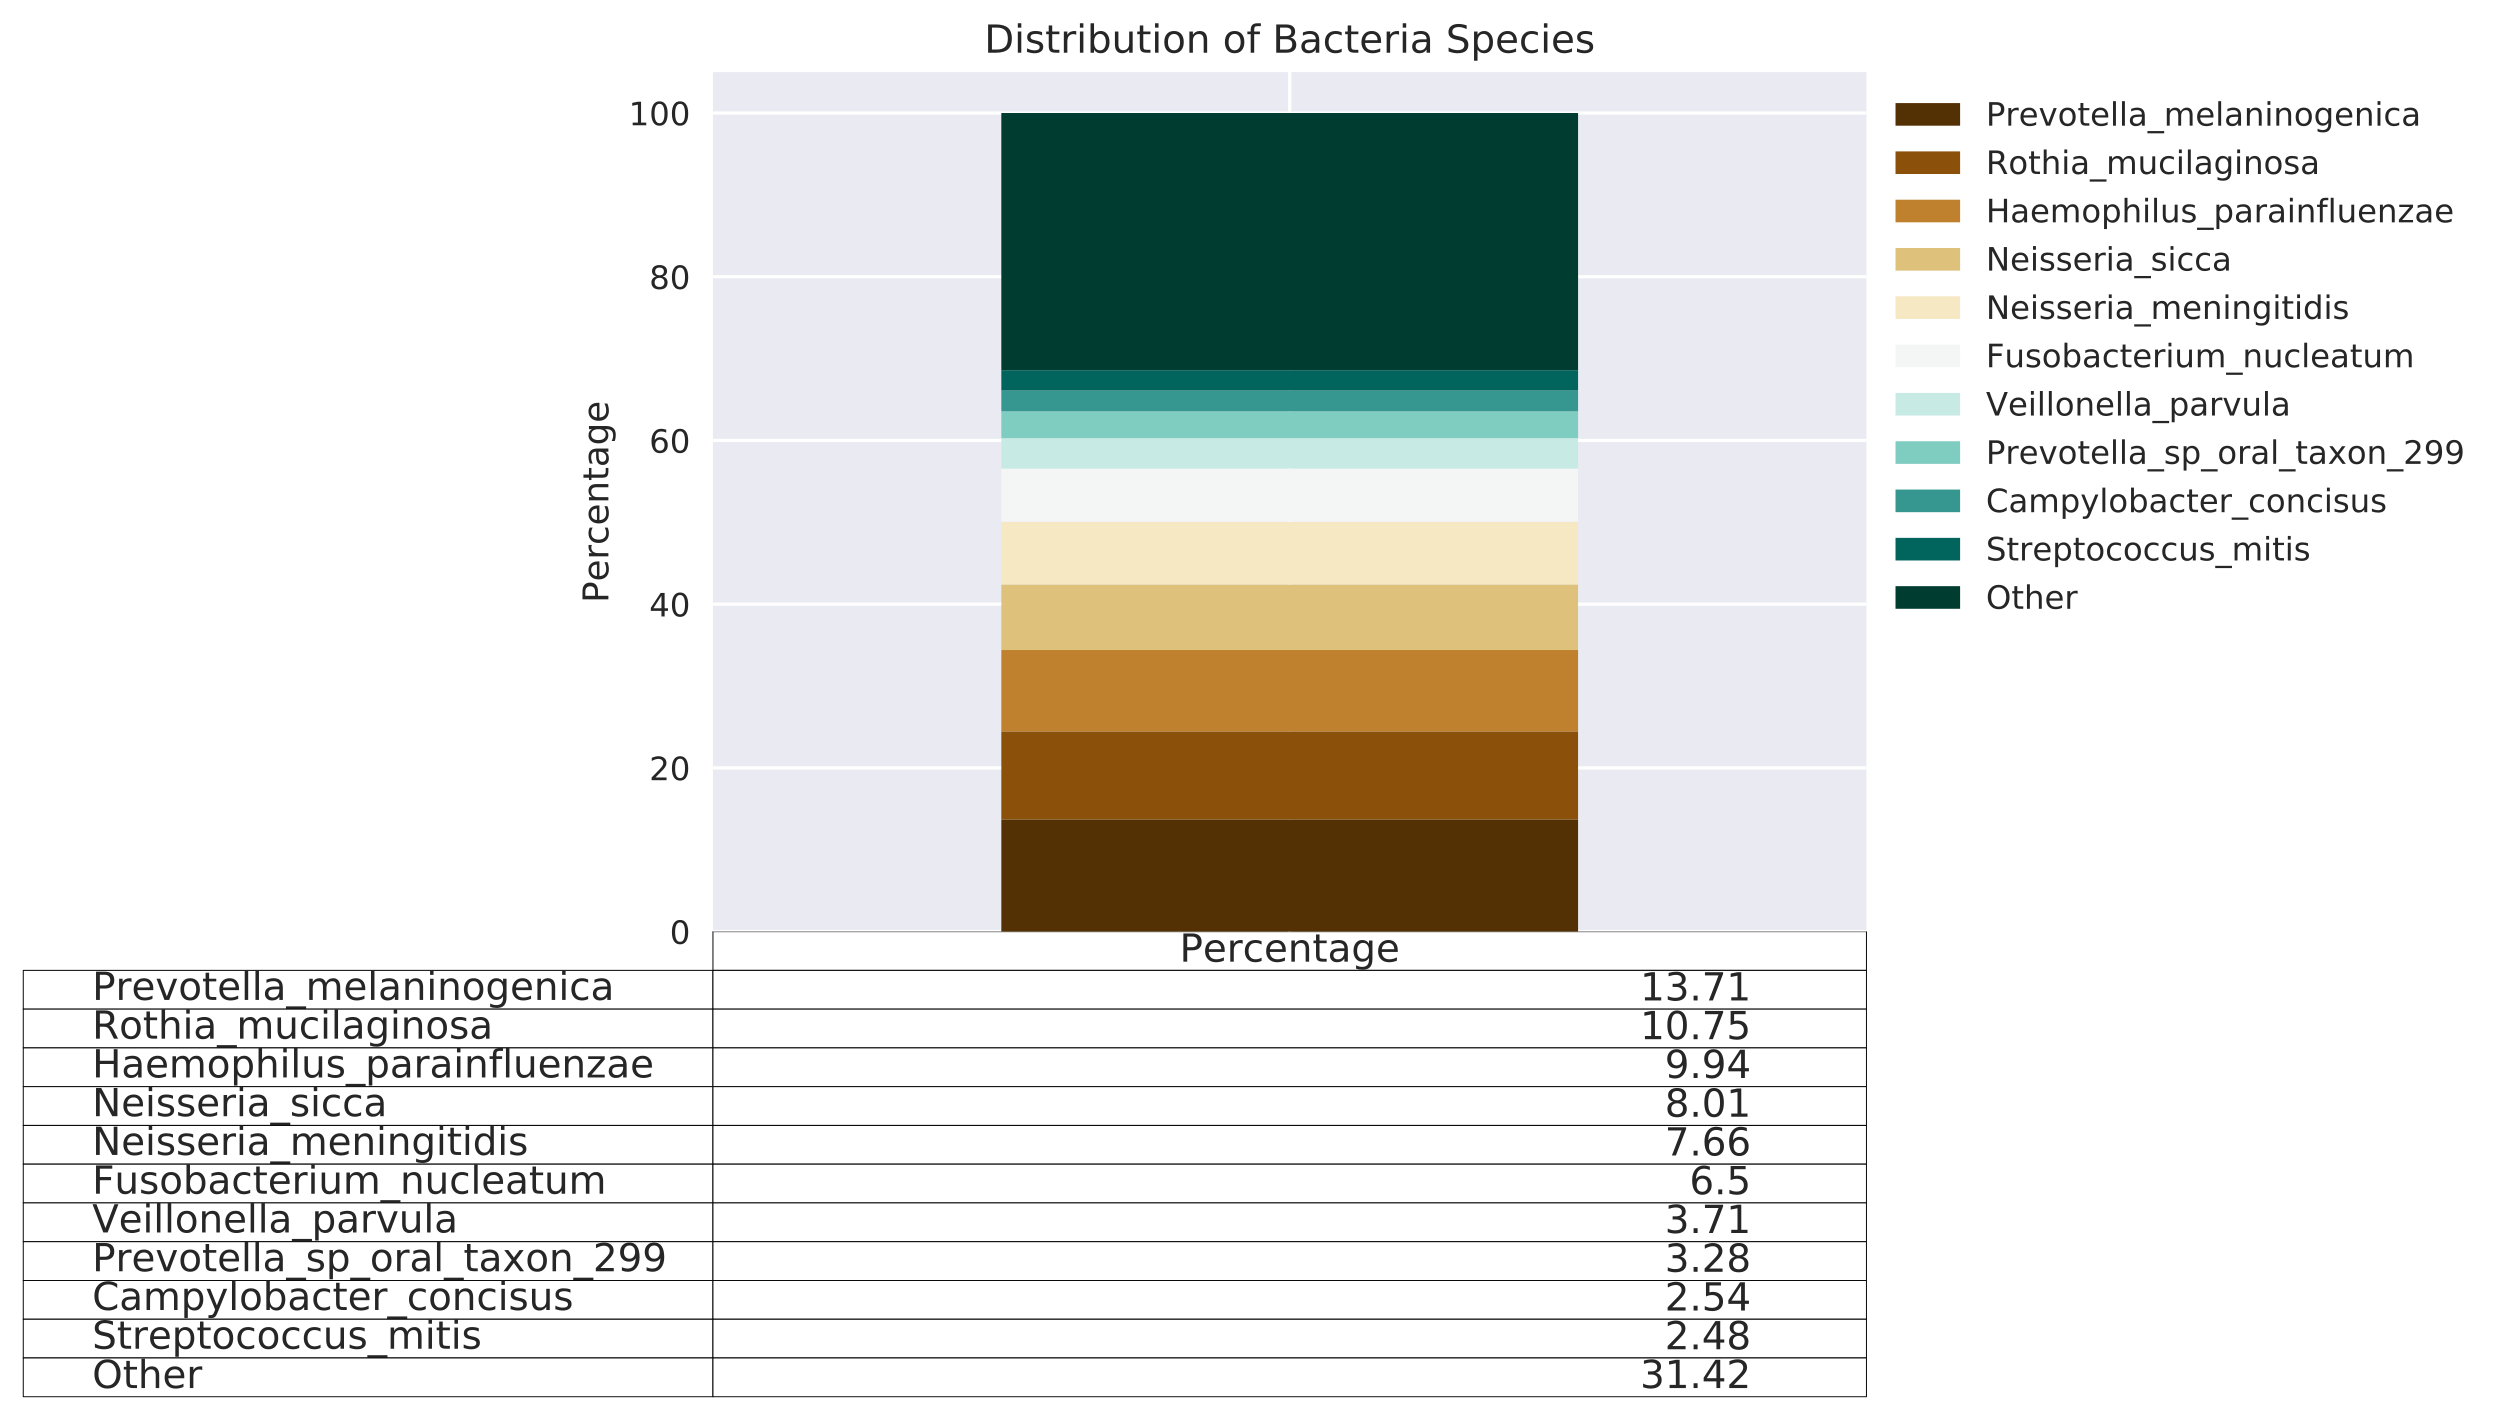 <?xml version="1.0" encoding="utf-8" standalone="no"?>
<!DOCTYPE svg PUBLIC "-//W3C//DTD SVG 1.1//EN"
  "http://www.w3.org/Graphics/SVG/1.1/DTD/svg11.dtd">
<!-- Created with matplotlib (http://matplotlib.org/) -->
<svg height="439pt" version="1.1" viewBox="0 0 774 439" width="774pt" xmlns="http://www.w3.org/2000/svg" xmlns:xlink="http://www.w3.org/1999/xlink">
 <defs>
  <style type="text/css">
*{stroke-linecap:butt;stroke-linejoin:round;}
  </style>
 </defs>
 <g id="figure_1">
  <g id="patch_1">
   <path d="M -0 439.63 
L 774.334 439.63 
L 774.334 0 
L -0 0 
z
" style="fill:#ffffff;"/>
  </g>
  <g id="axes_1">
   <g id="patch_2">
    <path d="M 220.73 288.43 
L 577.85 288.43 
L 577.85 22.318 
L 220.73 22.318 
z
" style="fill:#eaeaf2;"/>
   </g>
   <g id="table_1">
    <g id="patch_3">
     <path d="M 220.73 300.43 
L 577.85 300.43 
L 577.85 288.43 
L 220.73 288.43 
z
" style="fill:#ffffff;stroke:#000000;stroke-linejoin:miter;stroke-width:0.3;"/>
    </g>
    <g id="text_1">
     <!-- Percentage -->
     <defs>
      <path d="M 19.672 64.797 
L 19.672 37.406 
L 32.078 37.406 
Q 38.969 37.406 42.719 40.969 
Q 46.484 44.531 46.484 51.125 
Q 46.484 57.672 42.719 61.234 
Q 38.969 64.797 32.078 64.797 
z
M 9.812 72.906 
L 32.078 72.906 
Q 44.344 72.906 50.609 67.359 
Q 56.891 61.812 56.891 51.125 
Q 56.891 40.328 50.609 34.812 
Q 44.344 29.297 32.078 29.297 
L 19.672 29.297 
L 19.672 0 
L 9.812 0 
z
" id="DejaVuSans-50"/>
      <path d="M 56.203 29.594 
L 56.203 25.203 
L 14.891 25.203 
Q 15.484 15.922 20.484 11.062 
Q 25.484 6.203 34.422 6.203 
Q 39.594 6.203 44.453 7.469 
Q 49.312 8.734 54.109 11.281 
L 54.109 2.781 
Q 49.266 0.734 44.188 -0.344 
Q 39.109 -1.422 33.891 -1.422 
Q 20.797 -1.422 13.156 6.188 
Q 5.516 13.812 5.516 26.812 
Q 5.516 40.234 12.766 48.109 
Q 20.016 56 32.328 56 
Q 43.359 56 49.781 48.891 
Q 56.203 41.797 56.203 29.594 
z
M 47.219 32.234 
Q 47.125 39.594 43.094 43.984 
Q 39.062 48.391 32.422 48.391 
Q 24.906 48.391 20.391 44.141 
Q 15.875 39.891 15.188 32.172 
z
" id="DejaVuSans-65"/>
      <path d="M 41.109 46.297 
Q 39.594 47.172 37.812 47.578 
Q 36.031 48 33.891 48 
Q 26.266 48 22.188 43.047 
Q 18.109 38.094 18.109 28.812 
L 18.109 0 
L 9.078 0 
L 9.078 54.688 
L 18.109 54.688 
L 18.109 46.188 
Q 20.953 51.172 25.484 53.578 
Q 30.031 56 36.531 56 
Q 37.453 56 38.578 55.875 
Q 39.703 55.766 41.062 55.516 
z
" id="DejaVuSans-72"/>
      <path d="M 48.781 52.594 
L 48.781 44.188 
Q 44.969 46.297 41.141 47.344 
Q 37.312 48.391 33.406 48.391 
Q 24.656 48.391 19.812 42.844 
Q 14.984 37.312 14.984 27.297 
Q 14.984 17.281 19.812 11.734 
Q 24.656 6.203 33.406 6.203 
Q 37.312 6.203 41.141 7.25 
Q 44.969 8.297 48.781 10.406 
L 48.781 2.094 
Q 45.016 0.344 40.984 -0.531 
Q 36.969 -1.422 32.422 -1.422 
Q 20.062 -1.422 12.781 6.344 
Q 5.516 14.109 5.516 27.297 
Q 5.516 40.672 12.859 48.328 
Q 20.219 56 33.016 56 
Q 37.156 56 41.109 55.141 
Q 45.062 54.297 48.781 52.594 
z
" id="DejaVuSans-63"/>
      <path d="M 54.891 33.016 
L 54.891 0 
L 45.906 0 
L 45.906 32.719 
Q 45.906 40.484 42.875 44.328 
Q 39.844 48.188 33.797 48.188 
Q 26.516 48.188 22.312 43.547 
Q 18.109 38.922 18.109 30.906 
L 18.109 0 
L 9.078 0 
L 9.078 54.688 
L 18.109 54.688 
L 18.109 46.188 
Q 21.344 51.125 25.703 53.562 
Q 30.078 56 35.797 56 
Q 45.219 56 50.047 50.172 
Q 54.891 44.344 54.891 33.016 
z
" id="DejaVuSans-6e"/>
      <path d="M 18.312 70.219 
L 18.312 54.688 
L 36.812 54.688 
L 36.812 47.703 
L 18.312 47.703 
L 18.312 18.016 
Q 18.312 11.328 20.141 9.422 
Q 21.969 7.516 27.594 7.516 
L 36.812 7.516 
L 36.812 0 
L 27.594 0 
Q 17.188 0 13.234 3.875 
Q 9.281 7.766 9.281 18.016 
L 9.281 47.703 
L 2.688 47.703 
L 2.688 54.688 
L 9.281 54.688 
L 9.281 70.219 
z
" id="DejaVuSans-74"/>
      <path d="M 34.281 27.484 
Q 23.391 27.484 19.188 25 
Q 14.984 22.516 14.984 16.5 
Q 14.984 11.719 18.141 8.906 
Q 21.297 6.109 26.703 6.109 
Q 34.188 6.109 38.703 11.406 
Q 43.219 16.703 43.219 25.484 
L 43.219 27.484 
z
M 52.203 31.203 
L 52.203 0 
L 43.219 0 
L 43.219 8.297 
Q 40.141 3.328 35.547 0.953 
Q 30.953 -1.422 24.312 -1.422 
Q 15.922 -1.422 10.953 3.297 
Q 6 8.016 6 15.922 
Q 6 25.141 12.172 29.828 
Q 18.359 34.516 30.609 34.516 
L 43.219 34.516 
L 43.219 35.406 
Q 43.219 41.609 39.141 45 
Q 35.062 48.391 27.688 48.391 
Q 23 48.391 18.547 47.266 
Q 14.109 46.141 10.016 43.891 
L 10.016 52.203 
Q 14.938 54.109 19.578 55.047 
Q 24.219 56 28.609 56 
Q 40.484 56 46.344 49.844 
Q 52.203 43.703 52.203 31.203 
z
" id="DejaVuSans-61"/>
      <path d="M 45.406 27.984 
Q 45.406 37.75 41.375 43.109 
Q 37.359 48.484 30.078 48.484 
Q 22.859 48.484 18.828 43.109 
Q 14.797 37.75 14.797 27.984 
Q 14.797 18.266 18.828 12.891 
Q 22.859 7.516 30.078 7.516 
Q 37.359 7.516 41.375 12.891 
Q 45.406 18.266 45.406 27.984 
z
M 54.391 6.781 
Q 54.391 -7.172 48.188 -13.984 
Q 42 -20.797 29.203 -20.797 
Q 24.469 -20.797 20.266 -20.094 
Q 16.062 -19.391 12.109 -17.922 
L 12.109 -9.188 
Q 16.062 -11.328 19.922 -12.344 
Q 23.781 -13.375 27.781 -13.375 
Q 36.625 -13.375 41.016 -8.766 
Q 45.406 -4.156 45.406 5.172 
L 45.406 9.625 
Q 42.625 4.781 38.281 2.391 
Q 33.938 0 27.875 0 
Q 17.828 0 11.672 7.656 
Q 5.516 15.328 5.516 27.984 
Q 5.516 40.672 11.672 48.328 
Q 17.828 56 27.875 56 
Q 33.938 56 38.281 53.609 
Q 42.625 51.219 45.406 46.391 
L 45.406 54.688 
L 54.391 54.688 
z
" id="DejaVuSans-67"/>
     </defs>
     <g style="fill:#262626;" transform="translate(365.195 297.741)scale(0.12 -0.12)">
      <use xlink:href="#DejaVuSans-50"/>
      <use x="60.256" xlink:href="#DejaVuSans-65"/>
      <use x="121.779" xlink:href="#DejaVuSans-72"/>
      <use x="162.861" xlink:href="#DejaVuSans-63"/>
      <use x="217.842" xlink:href="#DejaVuSans-65"/>
      <use x="279.365" xlink:href="#DejaVuSans-6e"/>
      <use x="342.744" xlink:href="#DejaVuSans-74"/>
      <use x="381.953" xlink:href="#DejaVuSans-61"/>
      <use x="443.232" xlink:href="#DejaVuSans-67"/>
      <use x="506.709" xlink:href="#DejaVuSans-65"/>
     </g>
    </g>
    <g id="patch_4">
     <path d="M 7.2 312.43 
L 220.73 312.43 
L 220.73 300.43 
L 7.2 300.43 
z
" style="fill:#ffffff;stroke:#000000;stroke-linejoin:miter;stroke-width:0.3;"/>
    </g>
    <g id="text_2">
     <!-- Prevotella_melaninogenica -->
     <defs>
      <path d="M 2.984 54.688 
L 12.5 54.688 
L 29.594 8.797 
L 46.688 54.688 
L 56.203 54.688 
L 35.688 0 
L 23.484 0 
z
" id="DejaVuSans-76"/>
      <path d="M 30.609 48.391 
Q 23.391 48.391 19.188 42.75 
Q 14.984 37.109 14.984 27.297 
Q 14.984 17.484 19.156 11.844 
Q 23.344 6.203 30.609 6.203 
Q 37.797 6.203 41.984 11.859 
Q 46.188 17.531 46.188 27.297 
Q 46.188 37.016 41.984 42.703 
Q 37.797 48.391 30.609 48.391 
z
M 30.609 56 
Q 42.328 56 49.016 48.375 
Q 55.719 40.766 55.719 27.297 
Q 55.719 13.875 49.016 6.219 
Q 42.328 -1.422 30.609 -1.422 
Q 18.844 -1.422 12.172 6.219 
Q 5.516 13.875 5.516 27.297 
Q 5.516 40.766 12.172 48.375 
Q 18.844 56 30.609 56 
z
" id="DejaVuSans-6f"/>
      <path d="M 9.422 75.984 
L 18.406 75.984 
L 18.406 0 
L 9.422 0 
z
" id="DejaVuSans-6c"/>
      <path d="M 50.984 -16.609 
L 50.984 -23.578 
L -0.984 -23.578 
L -0.984 -16.609 
z
" id="DejaVuSans-5f"/>
      <path d="M 52 44.188 
Q 55.375 50.25 60.062 53.125 
Q 64.75 56 71.094 56 
Q 79.641 56 84.281 50.016 
Q 88.922 44.047 88.922 33.016 
L 88.922 0 
L 79.891 0 
L 79.891 32.719 
Q 79.891 40.578 77.094 44.375 
Q 74.312 48.188 68.609 48.188 
Q 61.625 48.188 57.562 43.547 
Q 53.516 38.922 53.516 30.906 
L 53.516 0 
L 44.484 0 
L 44.484 32.719 
Q 44.484 40.625 41.703 44.406 
Q 38.922 48.188 33.109 48.188 
Q 26.219 48.188 22.156 43.531 
Q 18.109 38.875 18.109 30.906 
L 18.109 0 
L 9.078 0 
L 9.078 54.688 
L 18.109 54.688 
L 18.109 46.188 
Q 21.188 51.219 25.484 53.609 
Q 29.781 56 35.688 56 
Q 41.656 56 45.828 52.969 
Q 50 49.953 52 44.188 
z
" id="DejaVuSans-6d"/>
      <path d="M 9.422 54.688 
L 18.406 54.688 
L 18.406 0 
L 9.422 0 
z
M 9.422 75.984 
L 18.406 75.984 
L 18.406 64.594 
L 9.422 64.594 
z
" id="DejaVuSans-69"/>
     </defs>
     <g style="fill:#262626;" transform="translate(28.553 309.575)scale(0.12 -0.12)">
      <use xlink:href="#DejaVuSans-50"/>
      <use x="60.287" xlink:href="#DejaVuSans-72"/>
      <use x="101.369" xlink:href="#DejaVuSans-65"/>
      <use x="162.893" xlink:href="#DejaVuSans-76"/>
      <use x="222.072" xlink:href="#DejaVuSans-6f"/>
      <use x="283.254" xlink:href="#DejaVuSans-74"/>
      <use x="322.463" xlink:href="#DejaVuSans-65"/>
      <use x="383.986" xlink:href="#DejaVuSans-6c"/>
      <use x="411.77" xlink:href="#DejaVuSans-6c"/>
      <use x="439.553" xlink:href="#DejaVuSans-61"/>
      <use x="500.832" xlink:href="#DejaVuSans-5f"/>
      <use x="550.832" xlink:href="#DejaVuSans-6d"/>
      <use x="648.244" xlink:href="#DejaVuSans-65"/>
      <use x="709.768" xlink:href="#DejaVuSans-6c"/>
      <use x="737.551" xlink:href="#DejaVuSans-61"/>
      <use x="798.83" xlink:href="#DejaVuSans-6e"/>
      <use x="862.209" xlink:href="#DejaVuSans-69"/>
      <use x="889.992" xlink:href="#DejaVuSans-6e"/>
      <use x="953.371" xlink:href="#DejaVuSans-6f"/>
      <use x="1014.553" xlink:href="#DejaVuSans-67"/>
      <use x="1078.029" xlink:href="#DejaVuSans-65"/>
      <use x="1139.553" xlink:href="#DejaVuSans-6e"/>
      <use x="1202.932" xlink:href="#DejaVuSans-69"/>
      <use x="1230.715" xlink:href="#DejaVuSans-63"/>
      <use x="1285.695" xlink:href="#DejaVuSans-61"/>
     </g>
    </g>
    <g id="patch_5">
     <path d="M 220.73 312.43 
L 577.85 312.43 
L 577.85 300.43 
L 220.73 300.43 
z
" style="fill:#ffffff;stroke:#000000;stroke-linejoin:miter;stroke-width:0.3;"/>
    </g>
    <g id="text_3">
     <!-- 13.71 -->
     <defs>
      <path d="M 12.406 8.297 
L 28.516 8.297 
L 28.516 63.922 
L 10.984 60.406 
L 10.984 69.391 
L 28.422 72.906 
L 38.281 72.906 
L 38.281 8.297 
L 54.391 8.297 
L 54.391 0 
L 12.406 0 
z
" id="DejaVuSans-31"/>
      <path d="M 40.578 39.312 
Q 47.656 37.797 51.625 33 
Q 55.609 28.219 55.609 21.188 
Q 55.609 10.406 48.188 4.484 
Q 40.766 -1.422 27.094 -1.422 
Q 22.516 -1.422 17.656 -0.516 
Q 12.797 0.391 7.625 2.203 
L 7.625 11.719 
Q 11.719 9.328 16.594 8.109 
Q 21.484 6.891 26.812 6.891 
Q 36.078 6.891 40.938 10.547 
Q 45.797 14.203 45.797 21.188 
Q 45.797 27.641 41.281 31.266 
Q 36.766 34.906 28.719 34.906 
L 20.219 34.906 
L 20.219 43.016 
L 29.109 43.016 
Q 36.375 43.016 40.234 45.922 
Q 44.094 48.828 44.094 54.297 
Q 44.094 59.906 40.109 62.906 
Q 36.141 65.922 28.719 65.922 
Q 24.656 65.922 20.016 65.031 
Q 15.375 64.156 9.812 62.312 
L 9.812 71.094 
Q 15.438 72.656 20.344 73.438 
Q 25.25 74.219 29.594 74.219 
Q 40.828 74.219 47.359 69.109 
Q 53.906 64.016 53.906 55.328 
Q 53.906 49.266 50.438 45.094 
Q 46.969 40.922 40.578 39.312 
z
" id="DejaVuSans-33"/>
      <path d="M 10.688 12.406 
L 21 12.406 
L 21 0 
L 10.688 0 
z
" id="DejaVuSans-2e"/>
      <path d="M 8.203 72.906 
L 55.078 72.906 
L 55.078 68.703 
L 28.609 0 
L 18.312 0 
L 43.219 64.594 
L 8.203 64.594 
z
" id="DejaVuSans-37"/>
     </defs>
     <g style="fill:#262626;" transform="translate(507.784 309.741)scale(0.12 -0.12)">
      <use xlink:href="#DejaVuSans-31"/>
      <use x="63.623" xlink:href="#DejaVuSans-33"/>
      <use x="127.246" xlink:href="#DejaVuSans-2e"/>
      <use x="159.033" xlink:href="#DejaVuSans-37"/>
      <use x="222.656" xlink:href="#DejaVuSans-31"/>
     </g>
    </g>
    <g id="patch_6">
     <path d="M 7.2 324.43 
L 220.73 324.43 
L 220.73 312.43 
L 7.2 312.43 
z
" style="fill:#ffffff;stroke:#000000;stroke-linejoin:miter;stroke-width:0.3;"/>
    </g>
    <g id="text_4">
     <!-- Rothia_mucilaginosa -->
     <defs>
      <path d="M 44.391 34.188 
Q 47.562 33.109 50.562 29.594 
Q 53.562 26.078 56.594 19.922 
L 66.609 0 
L 56 0 
L 46.688 18.703 
Q 43.062 26.031 39.672 28.422 
Q 36.281 30.812 30.422 30.812 
L 19.672 30.812 
L 19.672 0 
L 9.812 0 
L 9.812 72.906 
L 32.078 72.906 
Q 44.578 72.906 50.734 67.672 
Q 56.891 62.453 56.891 51.906 
Q 56.891 45.016 53.688 40.469 
Q 50.484 35.938 44.391 34.188 
z
M 19.672 64.797 
L 19.672 38.922 
L 32.078 38.922 
Q 39.203 38.922 42.844 42.219 
Q 46.484 45.516 46.484 51.906 
Q 46.484 58.297 42.844 61.547 
Q 39.203 64.797 32.078 64.797 
z
" id="DejaVuSans-52"/>
      <path d="M 54.891 33.016 
L 54.891 0 
L 45.906 0 
L 45.906 32.719 
Q 45.906 40.484 42.875 44.328 
Q 39.844 48.188 33.797 48.188 
Q 26.516 48.188 22.312 43.547 
Q 18.109 38.922 18.109 30.906 
L 18.109 0 
L 9.078 0 
L 9.078 75.984 
L 18.109 75.984 
L 18.109 46.188 
Q 21.344 51.125 25.703 53.562 
Q 30.078 56 35.797 56 
Q 45.219 56 50.047 50.172 
Q 54.891 44.344 54.891 33.016 
z
" id="DejaVuSans-68"/>
      <path d="M 8.5 21.578 
L 8.5 54.688 
L 17.484 54.688 
L 17.484 21.922 
Q 17.484 14.156 20.5 10.266 
Q 23.531 6.391 29.594 6.391 
Q 36.859 6.391 41.078 11.031 
Q 45.312 15.672 45.312 23.688 
L 45.312 54.688 
L 54.297 54.688 
L 54.297 0 
L 45.312 0 
L 45.312 8.406 
Q 42.047 3.422 37.719 1 
Q 33.406 -1.422 27.688 -1.422 
Q 18.266 -1.422 13.375 4.438 
Q 8.5 10.297 8.5 21.578 
z
M 31.109 56 
z
" id="DejaVuSans-75"/>
      <path d="M 44.281 53.078 
L 44.281 44.578 
Q 40.484 46.531 36.375 47.5 
Q 32.281 48.484 27.875 48.484 
Q 21.188 48.484 17.844 46.438 
Q 14.5 44.391 14.5 40.281 
Q 14.5 37.156 16.891 35.375 
Q 19.281 33.594 26.516 31.984 
L 29.594 31.297 
Q 39.156 29.25 43.188 25.516 
Q 47.219 21.781 47.219 15.094 
Q 47.219 7.469 41.188 3.016 
Q 35.156 -1.422 24.609 -1.422 
Q 20.219 -1.422 15.453 -0.562 
Q 10.688 0.297 5.422 2 
L 5.422 11.281 
Q 10.406 8.688 15.234 7.391 
Q 20.062 6.109 24.812 6.109 
Q 31.156 6.109 34.562 8.281 
Q 37.984 10.453 37.984 14.406 
Q 37.984 18.062 35.516 20.016 
Q 33.062 21.969 24.703 23.781 
L 21.578 24.516 
Q 13.234 26.266 9.516 29.906 
Q 5.812 33.547 5.812 39.891 
Q 5.812 47.609 11.281 51.797 
Q 16.75 56 26.812 56 
Q 31.781 56 36.172 55.266 
Q 40.578 54.547 44.281 53.078 
z
" id="DejaVuSans-73"/>
     </defs>
     <g style="fill:#262626;" transform="translate(28.553 321.575)scale(0.12 -0.12)">
      <use xlink:href="#DejaVuSans-52"/>
      <use x="69.42" xlink:href="#DejaVuSans-6f"/>
      <use x="130.602" xlink:href="#DejaVuSans-74"/>
      <use x="169.811" xlink:href="#DejaVuSans-68"/>
      <use x="233.189" xlink:href="#DejaVuSans-69"/>
      <use x="260.973" xlink:href="#DejaVuSans-61"/>
      <use x="322.252" xlink:href="#DejaVuSans-5f"/>
      <use x="372.252" xlink:href="#DejaVuSans-6d"/>
      <use x="469.664" xlink:href="#DejaVuSans-75"/>
      <use x="533.043" xlink:href="#DejaVuSans-63"/>
      <use x="588.023" xlink:href="#DejaVuSans-69"/>
      <use x="615.807" xlink:href="#DejaVuSans-6c"/>
      <use x="643.59" xlink:href="#DejaVuSans-61"/>
      <use x="704.869" xlink:href="#DejaVuSans-67"/>
      <use x="768.346" xlink:href="#DejaVuSans-69"/>
      <use x="796.129" xlink:href="#DejaVuSans-6e"/>
      <use x="859.508" xlink:href="#DejaVuSans-6f"/>
      <use x="920.689" xlink:href="#DejaVuSans-73"/>
      <use x="972.789" xlink:href="#DejaVuSans-61"/>
     </g>
    </g>
    <g id="patch_7">
     <path d="M 220.73 324.43 
L 577.85 324.43 
L 577.85 312.43 
L 220.73 312.43 
z
" style="fill:#ffffff;stroke:#000000;stroke-linejoin:miter;stroke-width:0.3;"/>
    </g>
    <g id="text_5">
     <!-- 10.75 -->
     <defs>
      <path d="M 31.781 66.406 
Q 24.172 66.406 20.328 58.906 
Q 16.5 51.422 16.5 36.375 
Q 16.5 21.391 20.328 13.891 
Q 24.172 6.391 31.781 6.391 
Q 39.453 6.391 43.281 13.891 
Q 47.125 21.391 47.125 36.375 
Q 47.125 51.422 43.281 58.906 
Q 39.453 66.406 31.781 66.406 
z
M 31.781 74.219 
Q 44.047 74.219 50.516 64.516 
Q 56.984 54.828 56.984 36.375 
Q 56.984 17.969 50.516 8.266 
Q 44.047 -1.422 31.781 -1.422 
Q 19.531 -1.422 13.062 8.266 
Q 6.594 17.969 6.594 36.375 
Q 6.594 54.828 13.062 64.516 
Q 19.531 74.219 31.781 74.219 
z
" id="DejaVuSans-30"/>
      <path d="M 10.797 72.906 
L 49.516 72.906 
L 49.516 64.594 
L 19.828 64.594 
L 19.828 46.734 
Q 21.969 47.469 24.109 47.828 
Q 26.266 48.188 28.422 48.188 
Q 40.625 48.188 47.75 41.5 
Q 54.891 34.812 54.891 23.391 
Q 54.891 11.625 47.562 5.094 
Q 40.234 -1.422 26.906 -1.422 
Q 22.312 -1.422 17.547 -0.641 
Q 12.797 0.141 7.719 1.703 
L 7.719 11.625 
Q 12.109 9.234 16.797 8.062 
Q 21.484 6.891 26.703 6.891 
Q 35.156 6.891 40.078 11.328 
Q 45.016 15.766 45.016 23.391 
Q 45.016 31 40.078 35.438 
Q 35.156 39.891 26.703 39.891 
Q 22.75 39.891 18.812 39.016 
Q 14.891 38.141 10.797 36.281 
z
" id="DejaVuSans-35"/>
     </defs>
     <g style="fill:#262626;" transform="translate(507.784 321.741)scale(0.12 -0.12)">
      <use xlink:href="#DejaVuSans-31"/>
      <use x="63.623" xlink:href="#DejaVuSans-30"/>
      <use x="127.246" xlink:href="#DejaVuSans-2e"/>
      <use x="159.033" xlink:href="#DejaVuSans-37"/>
      <use x="222.656" xlink:href="#DejaVuSans-35"/>
     </g>
    </g>
    <g id="patch_8">
     <path d="M 7.2 336.43 
L 220.73 336.43 
L 220.73 324.43 
L 7.2 324.43 
z
" style="fill:#ffffff;stroke:#000000;stroke-linejoin:miter;stroke-width:0.3;"/>
    </g>
    <g id="text_6">
     <!-- Haemophilus_parainfluenzae -->
     <defs>
      <path d="M 9.812 72.906 
L 19.672 72.906 
L 19.672 43.016 
L 55.516 43.016 
L 55.516 72.906 
L 65.375 72.906 
L 65.375 0 
L 55.516 0 
L 55.516 34.719 
L 19.672 34.719 
L 19.672 0 
L 9.812 0 
z
" id="DejaVuSans-48"/>
      <path d="M 18.109 8.203 
L 18.109 -20.797 
L 9.078 -20.797 
L 9.078 54.688 
L 18.109 54.688 
L 18.109 46.391 
Q 20.953 51.266 25.266 53.625 
Q 29.594 56 35.594 56 
Q 45.562 56 51.781 48.094 
Q 58.016 40.188 58.016 27.297 
Q 58.016 14.406 51.781 6.484 
Q 45.562 -1.422 35.594 -1.422 
Q 29.594 -1.422 25.266 0.953 
Q 20.953 3.328 18.109 8.203 
z
M 48.688 27.297 
Q 48.688 37.203 44.609 42.844 
Q 40.531 48.484 33.406 48.484 
Q 26.266 48.484 22.188 42.844 
Q 18.109 37.203 18.109 27.297 
Q 18.109 17.391 22.188 11.75 
Q 26.266 6.109 33.406 6.109 
Q 40.531 6.109 44.609 11.75 
Q 48.688 17.391 48.688 27.297 
z
" id="DejaVuSans-70"/>
      <path d="M 37.109 75.984 
L 37.109 68.5 
L 28.516 68.5 
Q 23.688 68.5 21.797 66.547 
Q 19.922 64.594 19.922 59.516 
L 19.922 54.688 
L 34.719 54.688 
L 34.719 47.703 
L 19.922 47.703 
L 19.922 0 
L 10.891 0 
L 10.891 47.703 
L 2.297 47.703 
L 2.297 54.688 
L 10.891 54.688 
L 10.891 58.5 
Q 10.891 67.625 15.141 71.797 
Q 19.391 75.984 28.609 75.984 
z
" id="DejaVuSans-66"/>
      <path d="M 5.516 54.688 
L 48.188 54.688 
L 48.188 46.484 
L 14.406 7.172 
L 48.188 7.172 
L 48.188 0 
L 4.297 0 
L 4.297 8.203 
L 38.094 47.516 
L 5.516 47.516 
z
" id="DejaVuSans-7a"/>
     </defs>
     <g style="fill:#262626;" transform="translate(28.553 333.575)scale(0.12 -0.12)">
      <use xlink:href="#DejaVuSans-48"/>
      <use x="75.195" xlink:href="#DejaVuSans-61"/>
      <use x="136.475" xlink:href="#DejaVuSans-65"/>
      <use x="197.998" xlink:href="#DejaVuSans-6d"/>
      <use x="295.41" xlink:href="#DejaVuSans-6f"/>
      <use x="356.592" xlink:href="#DejaVuSans-70"/>
      <use x="420.068" xlink:href="#DejaVuSans-68"/>
      <use x="483.447" xlink:href="#DejaVuSans-69"/>
      <use x="511.23" xlink:href="#DejaVuSans-6c"/>
      <use x="539.014" xlink:href="#DejaVuSans-75"/>
      <use x="602.393" xlink:href="#DejaVuSans-73"/>
      <use x="654.492" xlink:href="#DejaVuSans-5f"/>
      <use x="704.492" xlink:href="#DejaVuSans-70"/>
      <use x="767.969" xlink:href="#DejaVuSans-61"/>
      <use x="829.248" xlink:href="#DejaVuSans-72"/>
      <use x="870.361" xlink:href="#DejaVuSans-61"/>
      <use x="931.641" xlink:href="#DejaVuSans-69"/>
      <use x="959.424" xlink:href="#DejaVuSans-6e"/>
      <use x="1022.803" xlink:href="#DejaVuSans-66"/>
      <use x="1058.008" xlink:href="#DejaVuSans-6c"/>
      <use x="1085.791" xlink:href="#DejaVuSans-75"/>
      <use x="1149.17" xlink:href="#DejaVuSans-65"/>
      <use x="1210.693" xlink:href="#DejaVuSans-6e"/>
      <use x="1274.072" xlink:href="#DejaVuSans-7a"/>
      <use x="1326.562" xlink:href="#DejaVuSans-61"/>
      <use x="1387.842" xlink:href="#DejaVuSans-65"/>
     </g>
    </g>
    <g id="patch_9">
     <path d="M 220.73 336.43 
L 577.85 336.43 
L 577.85 324.43 
L 220.73 324.43 
z
" style="fill:#ffffff;stroke:#000000;stroke-linejoin:miter;stroke-width:0.3;"/>
    </g>
    <g id="text_7">
     <!-- 9.94 -->
     <defs>
      <path d="M 10.984 1.516 
L 10.984 10.5 
Q 14.703 8.734 18.5 7.812 
Q 22.312 6.891 25.984 6.891 
Q 35.75 6.891 40.891 13.453 
Q 46.047 20.016 46.781 33.406 
Q 43.953 29.203 39.594 26.953 
Q 35.25 24.703 29.984 24.703 
Q 19.047 24.703 12.672 31.312 
Q 6.297 37.938 6.297 49.422 
Q 6.297 60.641 12.938 67.422 
Q 19.578 74.219 30.609 74.219 
Q 43.266 74.219 49.922 64.516 
Q 56.594 54.828 56.594 36.375 
Q 56.594 19.141 48.406 8.859 
Q 40.234 -1.422 26.422 -1.422 
Q 22.703 -1.422 18.891 -0.688 
Q 15.094 0.047 10.984 1.516 
z
M 30.609 32.422 
Q 37.25 32.422 41.125 36.953 
Q 45.016 41.5 45.016 49.422 
Q 45.016 57.281 41.125 61.844 
Q 37.25 66.406 30.609 66.406 
Q 23.969 66.406 20.094 61.844 
Q 16.219 57.281 16.219 49.422 
Q 16.219 41.5 20.094 36.953 
Q 23.969 32.422 30.609 32.422 
z
" id="DejaVuSans-39"/>
      <path d="M 37.797 64.312 
L 12.891 25.391 
L 37.797 25.391 
z
M 35.203 72.906 
L 47.609 72.906 
L 47.609 25.391 
L 58.016 25.391 
L 58.016 17.188 
L 47.609 17.188 
L 47.609 0 
L 37.797 0 
L 37.797 17.188 
L 4.891 17.188 
L 4.891 26.703 
z
" id="DejaVuSans-34"/>
     </defs>
     <g style="fill:#262626;" transform="translate(515.419 333.741)scale(0.12 -0.12)">
      <use xlink:href="#DejaVuSans-39"/>
      <use x="63.623" xlink:href="#DejaVuSans-2e"/>
      <use x="95.41" xlink:href="#DejaVuSans-39"/>
      <use x="159.033" xlink:href="#DejaVuSans-34"/>
     </g>
    </g>
    <g id="patch_10">
     <path d="M 7.2 348.43 
L 220.73 348.43 
L 220.73 336.43 
L 7.2 336.43 
z
" style="fill:#ffffff;stroke:#000000;stroke-linejoin:miter;stroke-width:0.3;"/>
    </g>
    <g id="text_8">
     <!-- Neisseria_sicca -->
     <defs>
      <path d="M 9.812 72.906 
L 23.094 72.906 
L 55.422 11.922 
L 55.422 72.906 
L 64.984 72.906 
L 64.984 0 
L 51.703 0 
L 19.391 60.984 
L 19.391 0 
L 9.812 0 
z
" id="DejaVuSans-4e"/>
     </defs>
     <g style="fill:#262626;" transform="translate(28.553 345.575)scale(0.12 -0.12)">
      <use xlink:href="#DejaVuSans-4e"/>
      <use x="74.805" xlink:href="#DejaVuSans-65"/>
      <use x="136.328" xlink:href="#DejaVuSans-69"/>
      <use x="164.111" xlink:href="#DejaVuSans-73"/>
      <use x="216.211" xlink:href="#DejaVuSans-73"/>
      <use x="268.311" xlink:href="#DejaVuSans-65"/>
      <use x="329.834" xlink:href="#DejaVuSans-72"/>
      <use x="370.947" xlink:href="#DejaVuSans-69"/>
      <use x="398.73" xlink:href="#DejaVuSans-61"/>
      <use x="460.01" xlink:href="#DejaVuSans-5f"/>
      <use x="510.01" xlink:href="#DejaVuSans-73"/>
      <use x="562.109" xlink:href="#DejaVuSans-69"/>
      <use x="589.893" xlink:href="#DejaVuSans-63"/>
      <use x="644.873" xlink:href="#DejaVuSans-63"/>
      <use x="699.854" xlink:href="#DejaVuSans-61"/>
     </g>
    </g>
    <g id="patch_11">
     <path d="M 220.73 348.43 
L 577.85 348.43 
L 577.85 336.43 
L 220.73 336.43 
z
" style="fill:#ffffff;stroke:#000000;stroke-linejoin:miter;stroke-width:0.3;"/>
    </g>
    <g id="text_9">
     <!-- 8.01 -->
     <defs>
      <path d="M 31.781 34.625 
Q 24.75 34.625 20.719 30.859 
Q 16.703 27.094 16.703 20.516 
Q 16.703 13.922 20.719 10.156 
Q 24.75 6.391 31.781 6.391 
Q 38.812 6.391 42.859 10.172 
Q 46.922 13.969 46.922 20.516 
Q 46.922 27.094 42.891 30.859 
Q 38.875 34.625 31.781 34.625 
z
M 21.922 38.812 
Q 15.578 40.375 12.031 44.719 
Q 8.5 49.078 8.5 55.328 
Q 8.5 64.062 14.719 69.141 
Q 20.953 74.219 31.781 74.219 
Q 42.672 74.219 48.875 69.141 
Q 55.078 64.062 55.078 55.328 
Q 55.078 49.078 51.531 44.719 
Q 48 40.375 41.703 38.812 
Q 48.828 37.156 52.797 32.312 
Q 56.781 27.484 56.781 20.516 
Q 56.781 9.906 50.312 4.234 
Q 43.844 -1.422 31.781 -1.422 
Q 19.734 -1.422 13.25 4.234 
Q 6.781 9.906 6.781 20.516 
Q 6.781 27.484 10.781 32.312 
Q 14.797 37.156 21.922 38.812 
z
M 18.312 54.391 
Q 18.312 48.734 21.844 45.562 
Q 25.391 42.391 31.781 42.391 
Q 38.141 42.391 41.719 45.562 
Q 45.312 48.734 45.312 54.391 
Q 45.312 60.062 41.719 63.234 
Q 38.141 66.406 31.781 66.406 
Q 25.391 66.406 21.844 63.234 
Q 18.312 60.062 18.312 54.391 
z
" id="DejaVuSans-38"/>
     </defs>
     <g style="fill:#262626;" transform="translate(515.419 345.741)scale(0.12 -0.12)">
      <use xlink:href="#DejaVuSans-38"/>
      <use x="63.623" xlink:href="#DejaVuSans-2e"/>
      <use x="95.41" xlink:href="#DejaVuSans-30"/>
      <use x="159.033" xlink:href="#DejaVuSans-31"/>
     </g>
    </g>
    <g id="patch_12">
     <path d="M 7.2 360.43 
L 220.73 360.43 
L 220.73 348.43 
L 7.2 348.43 
z
" style="fill:#ffffff;stroke:#000000;stroke-linejoin:miter;stroke-width:0.3;"/>
    </g>
    <g id="text_10">
     <!-- Neisseria_meningitidis -->
     <defs>
      <path d="M 45.406 46.391 
L 45.406 75.984 
L 54.391 75.984 
L 54.391 0 
L 45.406 0 
L 45.406 8.203 
Q 42.578 3.328 38.25 0.953 
Q 33.938 -1.422 27.875 -1.422 
Q 17.969 -1.422 11.734 6.484 
Q 5.516 14.406 5.516 27.297 
Q 5.516 40.188 11.734 48.094 
Q 17.969 56 27.875 56 
Q 33.938 56 38.25 53.625 
Q 42.578 51.266 45.406 46.391 
z
M 14.797 27.297 
Q 14.797 17.391 18.875 11.75 
Q 22.953 6.109 30.078 6.109 
Q 37.203 6.109 41.297 11.75 
Q 45.406 17.391 45.406 27.297 
Q 45.406 37.203 41.297 42.844 
Q 37.203 48.484 30.078 48.484 
Q 22.953 48.484 18.875 42.844 
Q 14.797 37.203 14.797 27.297 
z
" id="DejaVuSans-64"/>
     </defs>
     <g style="fill:#262626;" transform="translate(28.553 357.575)scale(0.12 -0.12)">
      <use xlink:href="#DejaVuSans-4e"/>
      <use x="74.805" xlink:href="#DejaVuSans-65"/>
      <use x="136.328" xlink:href="#DejaVuSans-69"/>
      <use x="164.111" xlink:href="#DejaVuSans-73"/>
      <use x="216.211" xlink:href="#DejaVuSans-73"/>
      <use x="268.311" xlink:href="#DejaVuSans-65"/>
      <use x="329.834" xlink:href="#DejaVuSans-72"/>
      <use x="370.947" xlink:href="#DejaVuSans-69"/>
      <use x="398.73" xlink:href="#DejaVuSans-61"/>
      <use x="460.01" xlink:href="#DejaVuSans-5f"/>
      <use x="510.01" xlink:href="#DejaVuSans-6d"/>
      <use x="607.422" xlink:href="#DejaVuSans-65"/>
      <use x="668.945" xlink:href="#DejaVuSans-6e"/>
      <use x="732.324" xlink:href="#DejaVuSans-69"/>
      <use x="760.107" xlink:href="#DejaVuSans-6e"/>
      <use x="823.486" xlink:href="#DejaVuSans-67"/>
      <use x="886.963" xlink:href="#DejaVuSans-69"/>
      <use x="914.746" xlink:href="#DejaVuSans-74"/>
      <use x="953.955" xlink:href="#DejaVuSans-69"/>
      <use x="981.738" xlink:href="#DejaVuSans-64"/>
      <use x="1045.215" xlink:href="#DejaVuSans-69"/>
      <use x="1072.998" xlink:href="#DejaVuSans-73"/>
     </g>
    </g>
    <g id="patch_13">
     <path d="M 220.73 360.43 
L 577.85 360.43 
L 577.85 348.43 
L 220.73 348.43 
z
" style="fill:#ffffff;stroke:#000000;stroke-linejoin:miter;stroke-width:0.3;"/>
    </g>
    <g id="text_11">
     <!-- 7.66 -->
     <defs>
      <path d="M 33.016 40.375 
Q 26.375 40.375 22.484 35.828 
Q 18.609 31.297 18.609 23.391 
Q 18.609 15.531 22.484 10.953 
Q 26.375 6.391 33.016 6.391 
Q 39.656 6.391 43.531 10.953 
Q 47.406 15.531 47.406 23.391 
Q 47.406 31.297 43.531 35.828 
Q 39.656 40.375 33.016 40.375 
z
M 52.594 71.297 
L 52.594 62.312 
Q 48.875 64.062 45.094 64.984 
Q 41.312 65.922 37.594 65.922 
Q 27.828 65.922 22.672 59.328 
Q 17.531 52.734 16.797 39.406 
Q 19.672 43.656 24.016 45.922 
Q 28.375 48.188 33.594 48.188 
Q 44.578 48.188 50.953 41.516 
Q 57.328 34.859 57.328 23.391 
Q 57.328 12.156 50.688 5.359 
Q 44.047 -1.422 33.016 -1.422 
Q 20.359 -1.422 13.672 8.266 
Q 6.984 17.969 6.984 36.375 
Q 6.984 53.656 15.188 63.938 
Q 23.391 74.219 37.203 74.219 
Q 40.922 74.219 44.703 73.484 
Q 48.484 72.75 52.594 71.297 
z
" id="DejaVuSans-36"/>
     </defs>
     <g style="fill:#262626;" transform="translate(515.419 357.741)scale(0.12 -0.12)">
      <use xlink:href="#DejaVuSans-37"/>
      <use x="63.623" xlink:href="#DejaVuSans-2e"/>
      <use x="95.41" xlink:href="#DejaVuSans-36"/>
      <use x="159.033" xlink:href="#DejaVuSans-36"/>
     </g>
    </g>
    <g id="patch_14">
     <path d="M 7.2 372.43 
L 220.73 372.43 
L 220.73 360.43 
L 7.2 360.43 
z
" style="fill:#ffffff;stroke:#000000;stroke-linejoin:miter;stroke-width:0.3;"/>
    </g>
    <g id="text_12">
     <!-- Fusobacterium_nucleatum -->
     <defs>
      <path d="M 9.812 72.906 
L 51.703 72.906 
L 51.703 64.594 
L 19.672 64.594 
L 19.672 43.109 
L 48.578 43.109 
L 48.578 34.812 
L 19.672 34.812 
L 19.672 0 
L 9.812 0 
z
" id="DejaVuSans-46"/>
      <path d="M 48.688 27.297 
Q 48.688 37.203 44.609 42.844 
Q 40.531 48.484 33.406 48.484 
Q 26.266 48.484 22.188 42.844 
Q 18.109 37.203 18.109 27.297 
Q 18.109 17.391 22.188 11.75 
Q 26.266 6.109 33.406 6.109 
Q 40.531 6.109 44.609 11.75 
Q 48.688 17.391 48.688 27.297 
z
M 18.109 46.391 
Q 20.953 51.266 25.266 53.625 
Q 29.594 56 35.594 56 
Q 45.562 56 51.781 48.094 
Q 58.016 40.188 58.016 27.297 
Q 58.016 14.406 51.781 6.484 
Q 45.562 -1.422 35.594 -1.422 
Q 29.594 -1.422 25.266 0.953 
Q 20.953 3.328 18.109 8.203 
L 18.109 0 
L 9.078 0 
L 9.078 75.984 
L 18.109 75.984 
z
" id="DejaVuSans-62"/>
     </defs>
     <g style="fill:#262626;" transform="translate(28.553 369.575)scale(0.12 -0.12)">
      <use xlink:href="#DejaVuSans-46"/>
      <use x="57.441" xlink:href="#DejaVuSans-75"/>
      <use x="120.82" xlink:href="#DejaVuSans-73"/>
      <use x="172.92" xlink:href="#DejaVuSans-6f"/>
      <use x="234.102" xlink:href="#DejaVuSans-62"/>
      <use x="297.578" xlink:href="#DejaVuSans-61"/>
      <use x="358.857" xlink:href="#DejaVuSans-63"/>
      <use x="413.838" xlink:href="#DejaVuSans-74"/>
      <use x="453.047" xlink:href="#DejaVuSans-65"/>
      <use x="514.57" xlink:href="#DejaVuSans-72"/>
      <use x="555.684" xlink:href="#DejaVuSans-69"/>
      <use x="583.467" xlink:href="#DejaVuSans-75"/>
      <use x="646.846" xlink:href="#DejaVuSans-6d"/>
      <use x="744.258" xlink:href="#DejaVuSans-5f"/>
      <use x="794.258" xlink:href="#DejaVuSans-6e"/>
      <use x="857.637" xlink:href="#DejaVuSans-75"/>
      <use x="921.016" xlink:href="#DejaVuSans-63"/>
      <use x="975.996" xlink:href="#DejaVuSans-6c"/>
      <use x="1003.779" xlink:href="#DejaVuSans-65"/>
      <use x="1065.303" xlink:href="#DejaVuSans-61"/>
      <use x="1126.582" xlink:href="#DejaVuSans-74"/>
      <use x="1165.791" xlink:href="#DejaVuSans-75"/>
      <use x="1229.17" xlink:href="#DejaVuSans-6d"/>
     </g>
    </g>
    <g id="patch_15">
     <path d="M 220.73 372.43 
L 577.85 372.43 
L 577.85 360.43 
L 220.73 360.43 
z
" style="fill:#ffffff;stroke:#000000;stroke-linejoin:miter;stroke-width:0.3;"/>
    </g>
    <g id="text_13">
     <!-- 6.5 -->
     <g style="fill:#262626;" transform="translate(523.054 369.741)scale(0.12 -0.12)">
      <use xlink:href="#DejaVuSans-36"/>
      <use x="63.623" xlink:href="#DejaVuSans-2e"/>
      <use x="95.41" xlink:href="#DejaVuSans-35"/>
     </g>
    </g>
    <g id="patch_16">
     <path d="M 7.2 384.43 
L 220.73 384.43 
L 220.73 372.43 
L 7.2 372.43 
z
" style="fill:#ffffff;stroke:#000000;stroke-linejoin:miter;stroke-width:0.3;"/>
    </g>
    <g id="text_14">
     <!-- Veillonella_parvula -->
     <defs>
      <path d="M 28.609 0 
L 0.781 72.906 
L 11.078 72.906 
L 34.188 11.531 
L 57.328 72.906 
L 67.578 72.906 
L 39.797 0 
z
" id="DejaVuSans-56"/>
     </defs>
     <g style="fill:#262626;" transform="translate(28.553 381.575)scale(0.12 -0.12)">
      <use xlink:href="#DejaVuSans-56"/>
      <use x="68.299" xlink:href="#DejaVuSans-65"/>
      <use x="129.822" xlink:href="#DejaVuSans-69"/>
      <use x="157.605" xlink:href="#DejaVuSans-6c"/>
      <use x="185.389" xlink:href="#DejaVuSans-6c"/>
      <use x="213.172" xlink:href="#DejaVuSans-6f"/>
      <use x="274.354" xlink:href="#DejaVuSans-6e"/>
      <use x="337.732" xlink:href="#DejaVuSans-65"/>
      <use x="399.256" xlink:href="#DejaVuSans-6c"/>
      <use x="427.039" xlink:href="#DejaVuSans-6c"/>
      <use x="454.822" xlink:href="#DejaVuSans-61"/>
      <use x="516.102" xlink:href="#DejaVuSans-5f"/>
      <use x="566.102" xlink:href="#DejaVuSans-70"/>
      <use x="629.578" xlink:href="#DejaVuSans-61"/>
      <use x="690.857" xlink:href="#DejaVuSans-72"/>
      <use x="731.971" xlink:href="#DejaVuSans-76"/>
      <use x="791.15" xlink:href="#DejaVuSans-75"/>
      <use x="854.529" xlink:href="#DejaVuSans-6c"/>
      <use x="882.312" xlink:href="#DejaVuSans-61"/>
     </g>
    </g>
    <g id="patch_17">
     <path d="M 220.73 384.43 
L 577.85 384.43 
L 577.85 372.43 
L 220.73 372.43 
z
" style="fill:#ffffff;stroke:#000000;stroke-linejoin:miter;stroke-width:0.3;"/>
    </g>
    <g id="text_15">
     <!-- 3.71 -->
     <g style="fill:#262626;" transform="translate(515.419 381.741)scale(0.12 -0.12)">
      <use xlink:href="#DejaVuSans-33"/>
      <use x="63.623" xlink:href="#DejaVuSans-2e"/>
      <use x="95.41" xlink:href="#DejaVuSans-37"/>
      <use x="159.033" xlink:href="#DejaVuSans-31"/>
     </g>
    </g>
    <g id="patch_18">
     <path d="M 7.2 396.43 
L 220.73 396.43 
L 220.73 384.43 
L 7.2 384.43 
z
" style="fill:#ffffff;stroke:#000000;stroke-linejoin:miter;stroke-width:0.3;"/>
    </g>
    <g id="text_16">
     <!-- Prevotella_sp_oral_taxon_299 -->
     <defs>
      <path d="M 54.891 54.688 
L 35.109 28.078 
L 55.906 0 
L 45.312 0 
L 29.391 21.484 
L 13.484 0 
L 2.875 0 
L 24.125 28.609 
L 4.688 54.688 
L 15.281 54.688 
L 29.781 35.203 
L 44.281 54.688 
z
" id="DejaVuSans-78"/>
      <path d="M 19.188 8.297 
L 53.609 8.297 
L 53.609 0 
L 7.328 0 
L 7.328 8.297 
Q 12.938 14.109 22.625 23.891 
Q 32.328 33.688 34.812 36.531 
Q 39.547 41.844 41.422 45.531 
Q 43.312 49.219 43.312 52.781 
Q 43.312 58.594 39.234 62.25 
Q 35.156 65.922 28.609 65.922 
Q 23.969 65.922 18.812 64.312 
Q 13.672 62.703 7.812 59.422 
L 7.812 69.391 
Q 13.766 71.781 18.938 73 
Q 24.125 74.219 28.422 74.219 
Q 39.75 74.219 46.484 68.547 
Q 53.219 62.891 53.219 53.422 
Q 53.219 48.922 51.531 44.891 
Q 49.859 40.875 45.406 35.406 
Q 44.188 33.984 37.641 27.219 
Q 31.109 20.453 19.188 8.297 
z
" id="DejaVuSans-32"/>
     </defs>
     <g style="fill:#262626;" transform="translate(28.553 393.575)scale(0.12 -0.12)">
      <use xlink:href="#DejaVuSans-50"/>
      <use x="60.287" xlink:href="#DejaVuSans-72"/>
      <use x="101.369" xlink:href="#DejaVuSans-65"/>
      <use x="162.893" xlink:href="#DejaVuSans-76"/>
      <use x="222.072" xlink:href="#DejaVuSans-6f"/>
      <use x="283.254" xlink:href="#DejaVuSans-74"/>
      <use x="322.463" xlink:href="#DejaVuSans-65"/>
      <use x="383.986" xlink:href="#DejaVuSans-6c"/>
      <use x="411.77" xlink:href="#DejaVuSans-6c"/>
      <use x="439.553" xlink:href="#DejaVuSans-61"/>
      <use x="500.832" xlink:href="#DejaVuSans-5f"/>
      <use x="550.832" xlink:href="#DejaVuSans-73"/>
      <use x="602.932" xlink:href="#DejaVuSans-70"/>
      <use x="666.408" xlink:href="#DejaVuSans-5f"/>
      <use x="716.408" xlink:href="#DejaVuSans-6f"/>
      <use x="777.59" xlink:href="#DejaVuSans-72"/>
      <use x="818.703" xlink:href="#DejaVuSans-61"/>
      <use x="879.982" xlink:href="#DejaVuSans-6c"/>
      <use x="907.766" xlink:href="#DejaVuSans-5f"/>
      <use x="957.766" xlink:href="#DejaVuSans-74"/>
      <use x="996.975" xlink:href="#DejaVuSans-61"/>
      <use x="1058.254" xlink:href="#DejaVuSans-78"/>
      <use x="1117.387" xlink:href="#DejaVuSans-6f"/>
      <use x="1178.568" xlink:href="#DejaVuSans-6e"/>
      <use x="1241.947" xlink:href="#DejaVuSans-5f"/>
      <use x="1291.947" xlink:href="#DejaVuSans-32"/>
      <use x="1355.57" xlink:href="#DejaVuSans-39"/>
      <use x="1419.193" xlink:href="#DejaVuSans-39"/>
     </g>
    </g>
    <g id="patch_19">
     <path d="M 220.73 396.43 
L 577.85 396.43 
L 577.85 384.43 
L 220.73 384.43 
z
" style="fill:#ffffff;stroke:#000000;stroke-linejoin:miter;stroke-width:0.3;"/>
    </g>
    <g id="text_17">
     <!-- 3.28 -->
     <g style="fill:#262626;" transform="translate(515.419 393.741)scale(0.12 -0.12)">
      <use xlink:href="#DejaVuSans-33"/>
      <use x="63.623" xlink:href="#DejaVuSans-2e"/>
      <use x="95.41" xlink:href="#DejaVuSans-32"/>
      <use x="159.033" xlink:href="#DejaVuSans-38"/>
     </g>
    </g>
    <g id="patch_20">
     <path d="M 7.2 408.43 
L 220.73 408.43 
L 220.73 396.43 
L 7.2 396.43 
z
" style="fill:#ffffff;stroke:#000000;stroke-linejoin:miter;stroke-width:0.3;"/>
    </g>
    <g id="text_18">
     <!-- Campylobacter_concisus -->
     <defs>
      <path d="M 64.406 67.281 
L 64.406 56.891 
Q 59.422 61.531 53.781 63.812 
Q 48.141 66.109 41.797 66.109 
Q 29.297 66.109 22.656 58.469 
Q 16.016 50.828 16.016 36.375 
Q 16.016 21.969 22.656 14.328 
Q 29.297 6.688 41.797 6.688 
Q 48.141 6.688 53.781 8.984 
Q 59.422 11.281 64.406 15.922 
L 64.406 5.609 
Q 59.234 2.094 53.438 0.328 
Q 47.656 -1.422 41.219 -1.422 
Q 24.656 -1.422 15.125 8.703 
Q 5.609 18.844 5.609 36.375 
Q 5.609 53.953 15.125 64.078 
Q 24.656 74.219 41.219 74.219 
Q 47.75 74.219 53.531 72.484 
Q 59.328 70.75 64.406 67.281 
z
" id="DejaVuSans-43"/>
      <path d="M 32.172 -5.078 
Q 28.375 -14.844 24.75 -17.812 
Q 21.141 -20.797 15.094 -20.797 
L 7.906 -20.797 
L 7.906 -13.281 
L 13.188 -13.281 
Q 16.891 -13.281 18.938 -11.516 
Q 21 -9.766 23.484 -3.219 
L 25.094 0.875 
L 2.984 54.688 
L 12.5 54.688 
L 29.594 11.922 
L 46.688 54.688 
L 56.203 54.688 
z
" id="DejaVuSans-79"/>
     </defs>
     <g style="fill:#262626;" transform="translate(28.553 405.575)scale(0.12 -0.12)">
      <use xlink:href="#DejaVuSans-43"/>
      <use x="69.824" xlink:href="#DejaVuSans-61"/>
      <use x="131.104" xlink:href="#DejaVuSans-6d"/>
      <use x="228.516" xlink:href="#DejaVuSans-70"/>
      <use x="291.992" xlink:href="#DejaVuSans-79"/>
      <use x="351.172" xlink:href="#DejaVuSans-6c"/>
      <use x="378.955" xlink:href="#DejaVuSans-6f"/>
      <use x="440.137" xlink:href="#DejaVuSans-62"/>
      <use x="503.613" xlink:href="#DejaVuSans-61"/>
      <use x="564.893" xlink:href="#DejaVuSans-63"/>
      <use x="619.873" xlink:href="#DejaVuSans-74"/>
      <use x="659.082" xlink:href="#DejaVuSans-65"/>
      <use x="720.605" xlink:href="#DejaVuSans-72"/>
      <use x="761.719" xlink:href="#DejaVuSans-5f"/>
      <use x="811.719" xlink:href="#DejaVuSans-63"/>
      <use x="866.699" xlink:href="#DejaVuSans-6f"/>
      <use x="927.881" xlink:href="#DejaVuSans-6e"/>
      <use x="991.26" xlink:href="#DejaVuSans-63"/>
      <use x="1046.24" xlink:href="#DejaVuSans-69"/>
      <use x="1074.023" xlink:href="#DejaVuSans-73"/>
      <use x="1126.123" xlink:href="#DejaVuSans-75"/>
      <use x="1189.502" xlink:href="#DejaVuSans-73"/>
     </g>
    </g>
    <g id="patch_21">
     <path d="M 220.73 408.43 
L 577.85 408.43 
L 577.85 396.43 
L 220.73 396.43 
z
" style="fill:#ffffff;stroke:#000000;stroke-linejoin:miter;stroke-width:0.3;"/>
    </g>
    <g id="text_19">
     <!-- 2.54 -->
     <g style="fill:#262626;" transform="translate(515.419 405.741)scale(0.12 -0.12)">
      <use xlink:href="#DejaVuSans-32"/>
      <use x="63.623" xlink:href="#DejaVuSans-2e"/>
      <use x="95.41" xlink:href="#DejaVuSans-35"/>
      <use x="159.033" xlink:href="#DejaVuSans-34"/>
     </g>
    </g>
    <g id="patch_22">
     <path d="M 7.2 420.43 
L 220.73 420.43 
L 220.73 408.43 
L 7.2 408.43 
z
" style="fill:#ffffff;stroke:#000000;stroke-linejoin:miter;stroke-width:0.3;"/>
    </g>
    <g id="text_20">
     <!-- Streptococcus_mitis -->
     <defs>
      <path d="M 53.516 70.516 
L 53.516 60.891 
Q 47.906 63.578 42.922 64.891 
Q 37.938 66.219 33.297 66.219 
Q 25.25 66.219 20.875 63.094 
Q 16.5 59.969 16.5 54.203 
Q 16.5 49.359 19.406 46.891 
Q 22.312 44.438 30.422 42.922 
L 36.375 41.703 
Q 47.406 39.594 52.656 34.297 
Q 57.906 29 57.906 20.125 
Q 57.906 9.516 50.797 4.047 
Q 43.703 -1.422 29.984 -1.422 
Q 24.812 -1.422 18.969 -0.25 
Q 13.141 0.922 6.891 3.219 
L 6.891 13.375 
Q 12.891 10.016 18.656 8.297 
Q 24.422 6.594 29.984 6.594 
Q 38.422 6.594 43.016 9.906 
Q 47.609 13.234 47.609 19.391 
Q 47.609 24.75 44.312 27.781 
Q 41.016 30.812 33.5 32.328 
L 27.484 33.5 
Q 16.453 35.688 11.516 40.375 
Q 6.594 45.062 6.594 53.422 
Q 6.594 63.094 13.406 68.656 
Q 20.219 74.219 32.172 74.219 
Q 37.312 74.219 42.625 73.281 
Q 47.953 72.359 53.516 70.516 
z
" id="DejaVuSans-53"/>
     </defs>
     <g style="fill:#262626;" transform="translate(28.553 417.575)scale(0.12 -0.12)">
      <use xlink:href="#DejaVuSans-53"/>
      <use x="63.477" xlink:href="#DejaVuSans-74"/>
      <use x="102.686" xlink:href="#DejaVuSans-72"/>
      <use x="143.768" xlink:href="#DejaVuSans-65"/>
      <use x="205.291" xlink:href="#DejaVuSans-70"/>
      <use x="268.768" xlink:href="#DejaVuSans-74"/>
      <use x="307.977" xlink:href="#DejaVuSans-6f"/>
      <use x="369.158" xlink:href="#DejaVuSans-63"/>
      <use x="424.139" xlink:href="#DejaVuSans-6f"/>
      <use x="485.32" xlink:href="#DejaVuSans-63"/>
      <use x="540.301" xlink:href="#DejaVuSans-63"/>
      <use x="595.281" xlink:href="#DejaVuSans-75"/>
      <use x="658.66" xlink:href="#DejaVuSans-73"/>
      <use x="710.76" xlink:href="#DejaVuSans-5f"/>
      <use x="760.76" xlink:href="#DejaVuSans-6d"/>
      <use x="858.172" xlink:href="#DejaVuSans-69"/>
      <use x="885.955" xlink:href="#DejaVuSans-74"/>
      <use x="925.164" xlink:href="#DejaVuSans-69"/>
      <use x="952.947" xlink:href="#DejaVuSans-73"/>
     </g>
    </g>
    <g id="patch_23">
     <path d="M 220.73 420.43 
L 577.85 420.43 
L 577.85 408.43 
L 220.73 408.43 
z
" style="fill:#ffffff;stroke:#000000;stroke-linejoin:miter;stroke-width:0.3;"/>
    </g>
    <g id="text_21">
     <!-- 2.48 -->
     <g style="fill:#262626;" transform="translate(515.419 417.741)scale(0.12 -0.12)">
      <use xlink:href="#DejaVuSans-32"/>
      <use x="63.623" xlink:href="#DejaVuSans-2e"/>
      <use x="95.41" xlink:href="#DejaVuSans-34"/>
      <use x="159.033" xlink:href="#DejaVuSans-38"/>
     </g>
    </g>
    <g id="patch_24">
     <path d="M 7.2 432.43 
L 220.73 432.43 
L 220.73 420.43 
L 7.2 420.43 
z
" style="fill:#ffffff;stroke:#000000;stroke-linejoin:miter;stroke-width:0.3;"/>
    </g>
    <g id="text_22">
     <!-- Other -->
     <defs>
      <path d="M 39.406 66.219 
Q 28.656 66.219 22.328 58.203 
Q 16.016 50.203 16.016 36.375 
Q 16.016 22.609 22.328 14.594 
Q 28.656 6.594 39.406 6.594 
Q 50.141 6.594 56.422 14.594 
Q 62.703 22.609 62.703 36.375 
Q 62.703 50.203 56.422 58.203 
Q 50.141 66.219 39.406 66.219 
z
M 39.406 74.219 
Q 54.734 74.219 63.906 63.938 
Q 73.094 53.656 73.094 36.375 
Q 73.094 19.141 63.906 8.859 
Q 54.734 -1.422 39.406 -1.422 
Q 24.031 -1.422 14.812 8.828 
Q 5.609 19.094 5.609 36.375 
Q 5.609 53.656 14.812 63.938 
Q 24.031 74.219 39.406 74.219 
z
" id="DejaVuSans-4f"/>
     </defs>
     <g style="fill:#262626;" transform="translate(28.553 429.741)scale(0.12 -0.12)">
      <use xlink:href="#DejaVuSans-4f"/>
      <use x="78.711" xlink:href="#DejaVuSans-74"/>
      <use x="117.92" xlink:href="#DejaVuSans-68"/>
      <use x="181.299" xlink:href="#DejaVuSans-65"/>
      <use x="242.822" xlink:href="#DejaVuSans-72"/>
     </g>
    </g>
    <g id="patch_25">
     <path d="M 220.73 432.43 
L 577.85 432.43 
L 577.85 420.43 
L 220.73 420.43 
z
" style="fill:#ffffff;stroke:#000000;stroke-linejoin:miter;stroke-width:0.3;"/>
    </g>
    <g id="text_23">
     <!-- 31.42 -->
     <g style="fill:#262626;" transform="translate(507.784 429.741)scale(0.12 -0.12)">
      <use xlink:href="#DejaVuSans-33"/>
      <use x="63.623" xlink:href="#DejaVuSans-31"/>
      <use x="127.246" xlink:href="#DejaVuSans-2e"/>
      <use x="159.033" xlink:href="#DejaVuSans-34"/>
      <use x="222.656" xlink:href="#DejaVuSans-32"/>
     </g>
    </g>
   </g>
   <g id="matplotlib.axis_1">
    <g id="xtick_1">
     <g id="line2d_1">
      <path clip-path="url(#p6d3acfdbb4)" d="M 399.289 288.43 
L 399.289 22.318 
" style="fill:none;stroke:#ffffff;stroke-linecap:round;"/>
     </g>
    </g>
   </g>
   <g id="matplotlib.axis_2">
    <g id="ytick_1">
     <g id="line2d_2">
      <path clip-path="url(#p6d3acfdbb4)" d="M 220.73 288.43 
L 577.85 288.43 
" style="fill:none;stroke:#ffffff;stroke-linecap:round;"/>
     </g>
     <g id="line2d_3"/>
     <g id="text_24">
      <!-- 0 -->
      <g style="fill:#262626;" transform="translate(207.367 292.229)scale(0.1 -0.1)">
       <use xlink:href="#DejaVuSans-30"/>
      </g>
     </g>
    </g>
    <g id="ytick_2">
     <g id="line2d_4">
      <path clip-path="url(#p6d3acfdbb4)" d="M 220.73 237.742 
L 577.85 237.742 
" style="fill:none;stroke:#ffffff;stroke-linecap:round;"/>
     </g>
     <g id="line2d_5"/>
     <g id="text_25">
      <!-- 20 -->
      <g style="fill:#262626;" transform="translate(201.005 241.541)scale(0.1 -0.1)">
       <use xlink:href="#DejaVuSans-32"/>
       <use x="63.623" xlink:href="#DejaVuSans-30"/>
      </g>
     </g>
    </g>
    <g id="ytick_3">
     <g id="line2d_6">
      <path clip-path="url(#p6d3acfdbb4)" d="M 220.73 187.054 
L 577.85 187.054 
" style="fill:none;stroke:#ffffff;stroke-linecap:round;"/>
     </g>
     <g id="line2d_7"/>
     <g id="text_26">
      <!-- 40 -->
      <g style="fill:#262626;" transform="translate(201.005 190.853)scale(0.1 -0.1)">
       <use xlink:href="#DejaVuSans-34"/>
       <use x="63.623" xlink:href="#DejaVuSans-30"/>
      </g>
     </g>
    </g>
    <g id="ytick_4">
     <g id="line2d_8">
      <path clip-path="url(#p6d3acfdbb4)" d="M 220.73 136.366 
L 577.85 136.366 
" style="fill:none;stroke:#ffffff;stroke-linecap:round;"/>
     </g>
     <g id="line2d_9"/>
     <g id="text_27">
      <!-- 60 -->
      <g style="fill:#262626;" transform="translate(201.005 140.165)scale(0.1 -0.1)">
       <use xlink:href="#DejaVuSans-36"/>
       <use x="63.623" xlink:href="#DejaVuSans-30"/>
      </g>
     </g>
    </g>
    <g id="ytick_5">
     <g id="line2d_10">
      <path clip-path="url(#p6d3acfdbb4)" d="M 220.73 85.678 
L 577.85 85.678 
" style="fill:none;stroke:#ffffff;stroke-linecap:round;"/>
     </g>
     <g id="line2d_11"/>
     <g id="text_28">
      <!-- 80 -->
      <g style="fill:#262626;" transform="translate(201.005 89.477)scale(0.1 -0.1)">
       <use xlink:href="#DejaVuSans-38"/>
       <use x="63.623" xlink:href="#DejaVuSans-30"/>
      </g>
     </g>
    </g>
    <g id="ytick_6">
     <g id="line2d_12">
      <path clip-path="url(#p6d3acfdbb4)" d="M 220.73 34.99 
L 577.85 34.99 
" style="fill:none;stroke:#ffffff;stroke-linecap:round;"/>
     </g>
     <g id="line2d_13"/>
     <g id="text_29">
      <!-- 100 -->
      <g style="fill:#262626;" transform="translate(194.642 38.789)scale(0.1 -0.1)">
       <use xlink:href="#DejaVuSans-31"/>
       <use x="63.623" xlink:href="#DejaVuSans-30"/>
       <use x="127.246" xlink:href="#DejaVuSans-30"/>
      </g>
     </g>
    </g>
    <g id="text_30">
     <!-- Percentage -->
     <g style="fill:#262626;" transform="translate(188.354 186.628)rotate(-90)scale(0.11 -0.11)">
      <use xlink:href="#DejaVuSans-50"/>
      <use x="60.256" xlink:href="#DejaVuSans-65"/>
      <use x="121.779" xlink:href="#DejaVuSans-72"/>
      <use x="162.861" xlink:href="#DejaVuSans-63"/>
      <use x="217.842" xlink:href="#DejaVuSans-65"/>
      <use x="279.365" xlink:href="#DejaVuSans-6e"/>
      <use x="342.744" xlink:href="#DejaVuSans-74"/>
      <use x="381.953" xlink:href="#DejaVuSans-61"/>
      <use x="443.232" xlink:href="#DejaVuSans-67"/>
      <use x="506.709" xlink:href="#DejaVuSans-65"/>
     </g>
    </g>
   </g>
   <g id="patch_26">
    <path clip-path="url(#p6d3acfdbb4)" d="M 310.01 288.43 
L 488.57 288.43 
L 488.57 253.684 
L 310.01 253.684 
z
" style="fill:#543005;"/>
   </g>
   <g id="patch_27">
    <path clip-path="url(#p6d3acfdbb4)" d="M 310.01 253.684 
L 488.57 253.684 
L 488.57 226.439 
L 310.01 226.439 
z
" style="fill:#8b500a;"/>
   </g>
   <g id="patch_28">
    <path clip-path="url(#p6d3acfdbb4)" d="M 310.01 226.439 
L 488.57 226.439 
L 488.57 201.247 
L 310.01 201.247 
z
" style="fill:#bf812d;"/>
   </g>
   <g id="patch_29">
    <path clip-path="url(#p6d3acfdbb4)" d="M 310.01 201.247 
L 488.57 201.247 
L 488.57 180.946 
L 310.01 180.946 
z
" style="fill:#dec17b;"/>
   </g>
   <g id="patch_30">
    <path clip-path="url(#p6d3acfdbb4)" d="M 310.01 180.946 
L 488.57 180.946 
L 488.57 161.533 
L 310.01 161.533 
z
" style="fill:#f6e8c3;"/>
   </g>
   <g id="patch_31">
    <path clip-path="url(#p6d3acfdbb4)" d="M 310.01 161.533 
L 488.57 161.533 
L 488.57 145.059 
L 310.01 145.059 
z
" style="fill:#f4f5f5;"/>
   </g>
   <g id="patch_32">
    <path clip-path="url(#p6d3acfdbb4)" d="M 310.01 145.059 
L 488.57 145.059 
L 488.57 135.656 
L 310.01 135.656 
z
" style="fill:#c7eae5;"/>
   </g>
   <g id="patch_33">
    <path clip-path="url(#p6d3acfdbb4)" d="M 310.01 135.656 
L 488.57 135.656 
L 488.57 127.344 
L 310.01 127.344 
z
" style="fill:#7fccc0;"/>
   </g>
   <g id="patch_34">
    <path clip-path="url(#p6d3acfdbb4)" d="M 310.01 127.344 
L 488.57 127.344 
L 488.57 120.906 
L 310.01 120.906 
z
" style="fill:#35978f;"/>
   </g>
   <g id="patch_35">
    <path clip-path="url(#p6d3acfdbb4)" d="M 310.01 120.906 
L 488.57 120.906 
L 488.57 114.621 
L 310.01 114.621 
z
" style="fill:#01655d;"/>
   </g>
   <g id="patch_36">
    <path clip-path="url(#p6d3acfdbb4)" d="M 310.01 114.621 
L 488.57 114.621 
L 488.57 34.99 
L 310.01 34.99 
z
" style="fill:#003c30;"/>
   </g>
   <g id="patch_37">
    <path d="M 220.73 288.43 
L 220.73 22.318 
" style="fill:none;"/>
   </g>
   <g id="patch_38">
    <path d="M 577.85 288.43 
L 577.85 22.318 
" style="fill:none;"/>
   </g>
   <g id="patch_39">
    <path d="M 220.73 288.43 
L 577.85 288.43 
" style="fill:none;"/>
   </g>
   <g id="patch_40">
    <path d="M 220.73 22.318 
L 577.85 22.318 
" style="fill:none;"/>
   </g>
   <g id="text_31">
    <!-- Distribution of Bacteria Species -->
    <defs>
     <path d="M 19.672 64.797 
L 19.672 8.109 
L 31.594 8.109 
Q 46.688 8.109 53.688 14.938 
Q 60.688 21.781 60.688 36.531 
Q 60.688 51.172 53.688 57.984 
Q 46.688 64.797 31.594 64.797 
z
M 9.812 72.906 
L 30.078 72.906 
Q 51.266 72.906 61.172 64.094 
Q 71.094 55.281 71.094 36.531 
Q 71.094 17.672 61.125 8.828 
Q 51.172 0 30.078 0 
L 9.812 0 
z
" id="DejaVuSans-44"/>
     <path id="DejaVuSans-20"/>
     <path d="M 19.672 34.812 
L 19.672 8.109 
L 35.5 8.109 
Q 43.453 8.109 47.281 11.406 
Q 51.125 14.703 51.125 21.484 
Q 51.125 28.328 47.281 31.562 
Q 43.453 34.812 35.5 34.812 
z
M 19.672 64.797 
L 19.672 42.828 
L 34.281 42.828 
Q 41.5 42.828 45.031 45.531 
Q 48.578 48.25 48.578 53.812 
Q 48.578 59.328 45.031 62.062 
Q 41.5 64.797 34.281 64.797 
z
M 9.812 72.906 
L 35.016 72.906 
Q 46.297 72.906 52.391 68.219 
Q 58.5 63.531 58.5 54.891 
Q 58.5 48.188 55.375 44.234 
Q 52.25 40.281 46.188 39.312 
Q 53.469 37.75 57.5 32.781 
Q 61.531 27.828 61.531 20.406 
Q 61.531 10.641 54.891 5.312 
Q 48.25 0 35.984 0 
L 9.812 0 
z
" id="DejaVuSans-42"/>
    </defs>
    <g style="fill:#262626;" transform="translate(304.743 16.318)scale(0.12 -0.12)">
     <use xlink:href="#DejaVuSans-44"/>
     <use x="77.002" xlink:href="#DejaVuSans-69"/>
     <use x="104.785" xlink:href="#DejaVuSans-73"/>
     <use x="156.885" xlink:href="#DejaVuSans-74"/>
     <use x="196.094" xlink:href="#DejaVuSans-72"/>
     <use x="237.207" xlink:href="#DejaVuSans-69"/>
     <use x="264.99" xlink:href="#DejaVuSans-62"/>
     <use x="328.467" xlink:href="#DejaVuSans-75"/>
     <use x="391.846" xlink:href="#DejaVuSans-74"/>
     <use x="431.055" xlink:href="#DejaVuSans-69"/>
     <use x="458.838" xlink:href="#DejaVuSans-6f"/>
     <use x="520.02" xlink:href="#DejaVuSans-6e"/>
     <use x="583.398" xlink:href="#DejaVuSans-20"/>
     <use x="615.186" xlink:href="#DejaVuSans-6f"/>
     <use x="676.367" xlink:href="#DejaVuSans-66"/>
     <use x="711.572" xlink:href="#DejaVuSans-20"/>
     <use x="743.359" xlink:href="#DejaVuSans-42"/>
     <use x="811.963" xlink:href="#DejaVuSans-61"/>
     <use x="873.242" xlink:href="#DejaVuSans-63"/>
     <use x="928.223" xlink:href="#DejaVuSans-74"/>
     <use x="967.432" xlink:href="#DejaVuSans-65"/>
     <use x="1028.955" xlink:href="#DejaVuSans-72"/>
     <use x="1070.068" xlink:href="#DejaVuSans-69"/>
     <use x="1097.852" xlink:href="#DejaVuSans-61"/>
     <use x="1159.131" xlink:href="#DejaVuSans-20"/>
     <use x="1190.918" xlink:href="#DejaVuSans-53"/>
     <use x="1254.395" xlink:href="#DejaVuSans-70"/>
     <use x="1317.871" xlink:href="#DejaVuSans-65"/>
     <use x="1379.395" xlink:href="#DejaVuSans-63"/>
     <use x="1434.375" xlink:href="#DejaVuSans-69"/>
     <use x="1462.158" xlink:href="#DejaVuSans-65"/>
     <use x="1523.682" xlink:href="#DejaVuSans-73"/>
    </g>
   </g>
   <g id="legend_1">
    <g id="patch_41">
     <path d="M 586.85 38.917 
L 606.85 38.917 
L 606.85 31.917 
L 586.85 31.917 
z
" style="fill:#543005;"/>
    </g>
    <g id="text_32">
     <!-- Prevotella_melaninogenica -->
     <g style="fill:#262626;" transform="translate(614.85 38.917)scale(0.1 -0.1)">
      <use xlink:href="#DejaVuSans-50"/>
      <use x="60.287" xlink:href="#DejaVuSans-72"/>
      <use x="101.369" xlink:href="#DejaVuSans-65"/>
      <use x="162.893" xlink:href="#DejaVuSans-76"/>
      <use x="222.072" xlink:href="#DejaVuSans-6f"/>
      <use x="283.254" xlink:href="#DejaVuSans-74"/>
      <use x="322.463" xlink:href="#DejaVuSans-65"/>
      <use x="383.986" xlink:href="#DejaVuSans-6c"/>
      <use x="411.77" xlink:href="#DejaVuSans-6c"/>
      <use x="439.553" xlink:href="#DejaVuSans-61"/>
      <use x="500.832" xlink:href="#DejaVuSans-5f"/>
      <use x="550.832" xlink:href="#DejaVuSans-6d"/>
      <use x="648.244" xlink:href="#DejaVuSans-65"/>
      <use x="709.768" xlink:href="#DejaVuSans-6c"/>
      <use x="737.551" xlink:href="#DejaVuSans-61"/>
      <use x="798.83" xlink:href="#DejaVuSans-6e"/>
      <use x="862.209" xlink:href="#DejaVuSans-69"/>
      <use x="889.992" xlink:href="#DejaVuSans-6e"/>
      <use x="953.371" xlink:href="#DejaVuSans-6f"/>
      <use x="1014.553" xlink:href="#DejaVuSans-67"/>
      <use x="1078.029" xlink:href="#DejaVuSans-65"/>
      <use x="1139.553" xlink:href="#DejaVuSans-6e"/>
      <use x="1202.932" xlink:href="#DejaVuSans-69"/>
      <use x="1230.715" xlink:href="#DejaVuSans-63"/>
      <use x="1285.695" xlink:href="#DejaVuSans-61"/>
     </g>
    </g>
    <g id="patch_42">
     <path d="M 586.85 53.873 
L 606.85 53.873 
L 606.85 46.873 
L 586.85 46.873 
z
" style="fill:#8b500a;"/>
    </g>
    <g id="text_33">
     <!-- Rothia_mucilaginosa -->
     <g style="fill:#262626;" transform="translate(614.85 53.873)scale(0.1 -0.1)">
      <use xlink:href="#DejaVuSans-52"/>
      <use x="69.42" xlink:href="#DejaVuSans-6f"/>
      <use x="130.602" xlink:href="#DejaVuSans-74"/>
      <use x="169.811" xlink:href="#DejaVuSans-68"/>
      <use x="233.189" xlink:href="#DejaVuSans-69"/>
      <use x="260.973" xlink:href="#DejaVuSans-61"/>
      <use x="322.252" xlink:href="#DejaVuSans-5f"/>
      <use x="372.252" xlink:href="#DejaVuSans-6d"/>
      <use x="469.664" xlink:href="#DejaVuSans-75"/>
      <use x="533.043" xlink:href="#DejaVuSans-63"/>
      <use x="588.023" xlink:href="#DejaVuSans-69"/>
      <use x="615.807" xlink:href="#DejaVuSans-6c"/>
      <use x="643.59" xlink:href="#DejaVuSans-61"/>
      <use x="704.869" xlink:href="#DejaVuSans-67"/>
      <use x="768.346" xlink:href="#DejaVuSans-69"/>
      <use x="796.129" xlink:href="#DejaVuSans-6e"/>
      <use x="859.508" xlink:href="#DejaVuSans-6f"/>
      <use x="920.689" xlink:href="#DejaVuSans-73"/>
      <use x="972.789" xlink:href="#DejaVuSans-61"/>
     </g>
    </g>
    <g id="patch_43">
     <path d="M 586.85 68.829 
L 606.85 68.829 
L 606.85 61.829 
L 586.85 61.829 
z
" style="fill:#bf812d;"/>
    </g>
    <g id="text_34">
     <!-- Haemophilus_parainfluenzae -->
     <g style="fill:#262626;" transform="translate(614.85 68.829)scale(0.1 -0.1)">
      <use xlink:href="#DejaVuSans-48"/>
      <use x="75.195" xlink:href="#DejaVuSans-61"/>
      <use x="136.475" xlink:href="#DejaVuSans-65"/>
      <use x="197.998" xlink:href="#DejaVuSans-6d"/>
      <use x="295.41" xlink:href="#DejaVuSans-6f"/>
      <use x="356.592" xlink:href="#DejaVuSans-70"/>
      <use x="420.068" xlink:href="#DejaVuSans-68"/>
      <use x="483.447" xlink:href="#DejaVuSans-69"/>
      <use x="511.23" xlink:href="#DejaVuSans-6c"/>
      <use x="539.014" xlink:href="#DejaVuSans-75"/>
      <use x="602.393" xlink:href="#DejaVuSans-73"/>
      <use x="654.492" xlink:href="#DejaVuSans-5f"/>
      <use x="704.492" xlink:href="#DejaVuSans-70"/>
      <use x="767.969" xlink:href="#DejaVuSans-61"/>
      <use x="829.248" xlink:href="#DejaVuSans-72"/>
      <use x="870.361" xlink:href="#DejaVuSans-61"/>
      <use x="931.641" xlink:href="#DejaVuSans-69"/>
      <use x="959.424" xlink:href="#DejaVuSans-6e"/>
      <use x="1022.803" xlink:href="#DejaVuSans-66"/>
      <use x="1058.008" xlink:href="#DejaVuSans-6c"/>
      <use x="1085.791" xlink:href="#DejaVuSans-75"/>
      <use x="1149.17" xlink:href="#DejaVuSans-65"/>
      <use x="1210.693" xlink:href="#DejaVuSans-6e"/>
      <use x="1274.072" xlink:href="#DejaVuSans-7a"/>
      <use x="1326.562" xlink:href="#DejaVuSans-61"/>
      <use x="1387.842" xlink:href="#DejaVuSans-65"/>
     </g>
    </g>
    <g id="patch_44">
     <path d="M 586.85 83.785 
L 606.85 83.785 
L 606.85 76.785 
L 586.85 76.785 
z
" style="fill:#dec17b;"/>
    </g>
    <g id="text_35">
     <!-- Neisseria_sicca -->
     <g style="fill:#262626;" transform="translate(614.85 83.785)scale(0.1 -0.1)">
      <use xlink:href="#DejaVuSans-4e"/>
      <use x="74.805" xlink:href="#DejaVuSans-65"/>
      <use x="136.328" xlink:href="#DejaVuSans-69"/>
      <use x="164.111" xlink:href="#DejaVuSans-73"/>
      <use x="216.211" xlink:href="#DejaVuSans-73"/>
      <use x="268.311" xlink:href="#DejaVuSans-65"/>
      <use x="329.834" xlink:href="#DejaVuSans-72"/>
      <use x="370.947" xlink:href="#DejaVuSans-69"/>
      <use x="398.73" xlink:href="#DejaVuSans-61"/>
      <use x="460.01" xlink:href="#DejaVuSans-5f"/>
      <use x="510.01" xlink:href="#DejaVuSans-73"/>
      <use x="562.109" xlink:href="#DejaVuSans-69"/>
      <use x="589.893" xlink:href="#DejaVuSans-63"/>
      <use x="644.873" xlink:href="#DejaVuSans-63"/>
      <use x="699.854" xlink:href="#DejaVuSans-61"/>
     </g>
    </g>
    <g id="patch_45">
     <path d="M 586.85 98.742 
L 606.85 98.742 
L 606.85 91.742 
L 586.85 91.742 
z
" style="fill:#f6e8c3;"/>
    </g>
    <g id="text_36">
     <!-- Neisseria_meningitidis -->
     <g style="fill:#262626;" transform="translate(614.85 98.742)scale(0.1 -0.1)">
      <use xlink:href="#DejaVuSans-4e"/>
      <use x="74.805" xlink:href="#DejaVuSans-65"/>
      <use x="136.328" xlink:href="#DejaVuSans-69"/>
      <use x="164.111" xlink:href="#DejaVuSans-73"/>
      <use x="216.211" xlink:href="#DejaVuSans-73"/>
      <use x="268.311" xlink:href="#DejaVuSans-65"/>
      <use x="329.834" xlink:href="#DejaVuSans-72"/>
      <use x="370.947" xlink:href="#DejaVuSans-69"/>
      <use x="398.73" xlink:href="#DejaVuSans-61"/>
      <use x="460.01" xlink:href="#DejaVuSans-5f"/>
      <use x="510.01" xlink:href="#DejaVuSans-6d"/>
      <use x="607.422" xlink:href="#DejaVuSans-65"/>
      <use x="668.945" xlink:href="#DejaVuSans-6e"/>
      <use x="732.324" xlink:href="#DejaVuSans-69"/>
      <use x="760.107" xlink:href="#DejaVuSans-6e"/>
      <use x="823.486" xlink:href="#DejaVuSans-67"/>
      <use x="886.963" xlink:href="#DejaVuSans-69"/>
      <use x="914.746" xlink:href="#DejaVuSans-74"/>
      <use x="953.955" xlink:href="#DejaVuSans-69"/>
      <use x="981.738" xlink:href="#DejaVuSans-64"/>
      <use x="1045.215" xlink:href="#DejaVuSans-69"/>
      <use x="1072.998" xlink:href="#DejaVuSans-73"/>
     </g>
    </g>
    <g id="patch_46">
     <path d="M 586.85 113.698 
L 606.85 113.698 
L 606.85 106.698 
L 586.85 106.698 
z
" style="fill:#f4f5f5;"/>
    </g>
    <g id="text_37">
     <!-- Fusobacterium_nucleatum -->
     <g style="fill:#262626;" transform="translate(614.85 113.698)scale(0.1 -0.1)">
      <use xlink:href="#DejaVuSans-46"/>
      <use x="57.441" xlink:href="#DejaVuSans-75"/>
      <use x="120.82" xlink:href="#DejaVuSans-73"/>
      <use x="172.92" xlink:href="#DejaVuSans-6f"/>
      <use x="234.102" xlink:href="#DejaVuSans-62"/>
      <use x="297.578" xlink:href="#DejaVuSans-61"/>
      <use x="358.857" xlink:href="#DejaVuSans-63"/>
      <use x="413.838" xlink:href="#DejaVuSans-74"/>
      <use x="453.047" xlink:href="#DejaVuSans-65"/>
      <use x="514.57" xlink:href="#DejaVuSans-72"/>
      <use x="555.684" xlink:href="#DejaVuSans-69"/>
      <use x="583.467" xlink:href="#DejaVuSans-75"/>
      <use x="646.846" xlink:href="#DejaVuSans-6d"/>
      <use x="744.258" xlink:href="#DejaVuSans-5f"/>
      <use x="794.258" xlink:href="#DejaVuSans-6e"/>
      <use x="857.637" xlink:href="#DejaVuSans-75"/>
      <use x="921.016" xlink:href="#DejaVuSans-63"/>
      <use x="975.996" xlink:href="#DejaVuSans-6c"/>
      <use x="1003.779" xlink:href="#DejaVuSans-65"/>
      <use x="1065.303" xlink:href="#DejaVuSans-61"/>
      <use x="1126.582" xlink:href="#DejaVuSans-74"/>
      <use x="1165.791" xlink:href="#DejaVuSans-75"/>
      <use x="1229.17" xlink:href="#DejaVuSans-6d"/>
     </g>
    </g>
    <g id="patch_47">
     <path d="M 586.85 128.654 
L 606.85 128.654 
L 606.85 121.654 
L 586.85 121.654 
z
" style="fill:#c7eae5;"/>
    </g>
    <g id="text_38">
     <!-- Veillonella_parvula -->
     <g style="fill:#262626;" transform="translate(614.85 128.654)scale(0.1 -0.1)">
      <use xlink:href="#DejaVuSans-56"/>
      <use x="68.299" xlink:href="#DejaVuSans-65"/>
      <use x="129.822" xlink:href="#DejaVuSans-69"/>
      <use x="157.605" xlink:href="#DejaVuSans-6c"/>
      <use x="185.389" xlink:href="#DejaVuSans-6c"/>
      <use x="213.172" xlink:href="#DejaVuSans-6f"/>
      <use x="274.354" xlink:href="#DejaVuSans-6e"/>
      <use x="337.732" xlink:href="#DejaVuSans-65"/>
      <use x="399.256" xlink:href="#DejaVuSans-6c"/>
      <use x="427.039" xlink:href="#DejaVuSans-6c"/>
      <use x="454.822" xlink:href="#DejaVuSans-61"/>
      <use x="516.102" xlink:href="#DejaVuSans-5f"/>
      <use x="566.102" xlink:href="#DejaVuSans-70"/>
      <use x="629.578" xlink:href="#DejaVuSans-61"/>
      <use x="690.857" xlink:href="#DejaVuSans-72"/>
      <use x="731.971" xlink:href="#DejaVuSans-76"/>
      <use x="791.15" xlink:href="#DejaVuSans-75"/>
      <use x="854.529" xlink:href="#DejaVuSans-6c"/>
      <use x="882.312" xlink:href="#DejaVuSans-61"/>
     </g>
    </g>
    <g id="patch_48">
     <path d="M 586.85 143.61 
L 606.85 143.61 
L 606.85 136.61 
L 586.85 136.61 
z
" style="fill:#7fccc0;"/>
    </g>
    <g id="text_39">
     <!-- Prevotella_sp_oral_taxon_299 -->
     <g style="fill:#262626;" transform="translate(614.85 143.61)scale(0.1 -0.1)">
      <use xlink:href="#DejaVuSans-50"/>
      <use x="60.287" xlink:href="#DejaVuSans-72"/>
      <use x="101.369" xlink:href="#DejaVuSans-65"/>
      <use x="162.893" xlink:href="#DejaVuSans-76"/>
      <use x="222.072" xlink:href="#DejaVuSans-6f"/>
      <use x="283.254" xlink:href="#DejaVuSans-74"/>
      <use x="322.463" xlink:href="#DejaVuSans-65"/>
      <use x="383.986" xlink:href="#DejaVuSans-6c"/>
      <use x="411.77" xlink:href="#DejaVuSans-6c"/>
      <use x="439.553" xlink:href="#DejaVuSans-61"/>
      <use x="500.832" xlink:href="#DejaVuSans-5f"/>
      <use x="550.832" xlink:href="#DejaVuSans-73"/>
      <use x="602.932" xlink:href="#DejaVuSans-70"/>
      <use x="666.408" xlink:href="#DejaVuSans-5f"/>
      <use x="716.408" xlink:href="#DejaVuSans-6f"/>
      <use x="777.59" xlink:href="#DejaVuSans-72"/>
      <use x="818.703" xlink:href="#DejaVuSans-61"/>
      <use x="879.982" xlink:href="#DejaVuSans-6c"/>
      <use x="907.766" xlink:href="#DejaVuSans-5f"/>
      <use x="957.766" xlink:href="#DejaVuSans-74"/>
      <use x="996.975" xlink:href="#DejaVuSans-61"/>
      <use x="1058.254" xlink:href="#DejaVuSans-78"/>
      <use x="1117.387" xlink:href="#DejaVuSans-6f"/>
      <use x="1178.568" xlink:href="#DejaVuSans-6e"/>
      <use x="1241.947" xlink:href="#DejaVuSans-5f"/>
      <use x="1291.947" xlink:href="#DejaVuSans-32"/>
      <use x="1355.57" xlink:href="#DejaVuSans-39"/>
      <use x="1419.193" xlink:href="#DejaVuSans-39"/>
     </g>
    </g>
    <g id="patch_49">
     <path d="M 586.85 158.567 
L 606.85 158.567 
L 606.85 151.567 
L 586.85 151.567 
z
" style="fill:#35978f;"/>
    </g>
    <g id="text_40">
     <!-- Campylobacter_concisus -->
     <g style="fill:#262626;" transform="translate(614.85 158.567)scale(0.1 -0.1)">
      <use xlink:href="#DejaVuSans-43"/>
      <use x="69.824" xlink:href="#DejaVuSans-61"/>
      <use x="131.104" xlink:href="#DejaVuSans-6d"/>
      <use x="228.516" xlink:href="#DejaVuSans-70"/>
      <use x="291.992" xlink:href="#DejaVuSans-79"/>
      <use x="351.172" xlink:href="#DejaVuSans-6c"/>
      <use x="378.955" xlink:href="#DejaVuSans-6f"/>
      <use x="440.137" xlink:href="#DejaVuSans-62"/>
      <use x="503.613" xlink:href="#DejaVuSans-61"/>
      <use x="564.893" xlink:href="#DejaVuSans-63"/>
      <use x="619.873" xlink:href="#DejaVuSans-74"/>
      <use x="659.082" xlink:href="#DejaVuSans-65"/>
      <use x="720.605" xlink:href="#DejaVuSans-72"/>
      <use x="761.719" xlink:href="#DejaVuSans-5f"/>
      <use x="811.719" xlink:href="#DejaVuSans-63"/>
      <use x="866.699" xlink:href="#DejaVuSans-6f"/>
      <use x="927.881" xlink:href="#DejaVuSans-6e"/>
      <use x="991.26" xlink:href="#DejaVuSans-63"/>
      <use x="1046.24" xlink:href="#DejaVuSans-69"/>
      <use x="1074.023" xlink:href="#DejaVuSans-73"/>
      <use x="1126.123" xlink:href="#DejaVuSans-75"/>
      <use x="1189.502" xlink:href="#DejaVuSans-73"/>
     </g>
    </g>
    <g id="patch_50">
     <path d="M 586.85 173.523 
L 606.85 173.523 
L 606.85 166.523 
L 586.85 166.523 
z
" style="fill:#01655d;"/>
    </g>
    <g id="text_41">
     <!-- Streptococcus_mitis -->
     <g style="fill:#262626;" transform="translate(614.85 173.523)scale(0.1 -0.1)">
      <use xlink:href="#DejaVuSans-53"/>
      <use x="63.477" xlink:href="#DejaVuSans-74"/>
      <use x="102.686" xlink:href="#DejaVuSans-72"/>
      <use x="143.768" xlink:href="#DejaVuSans-65"/>
      <use x="205.291" xlink:href="#DejaVuSans-70"/>
      <use x="268.768" xlink:href="#DejaVuSans-74"/>
      <use x="307.977" xlink:href="#DejaVuSans-6f"/>
      <use x="369.158" xlink:href="#DejaVuSans-63"/>
      <use x="424.139" xlink:href="#DejaVuSans-6f"/>
      <use x="485.32" xlink:href="#DejaVuSans-63"/>
      <use x="540.301" xlink:href="#DejaVuSans-63"/>
      <use x="595.281" xlink:href="#DejaVuSans-75"/>
      <use x="658.66" xlink:href="#DejaVuSans-73"/>
      <use x="710.76" xlink:href="#DejaVuSans-5f"/>
      <use x="760.76" xlink:href="#DejaVuSans-6d"/>
      <use x="858.172" xlink:href="#DejaVuSans-69"/>
      <use x="885.955" xlink:href="#DejaVuSans-74"/>
      <use x="925.164" xlink:href="#DejaVuSans-69"/>
      <use x="952.947" xlink:href="#DejaVuSans-73"/>
     </g>
    </g>
    <g id="patch_51">
     <path d="M 586.85 188.479 
L 606.85 188.479 
L 606.85 181.479 
L 586.85 181.479 
z
" style="fill:#003c30;"/>
    </g>
    <g id="text_42">
     <!-- Other -->
     <g style="fill:#262626;" transform="translate(614.85 188.479)scale(0.1 -0.1)">
      <use xlink:href="#DejaVuSans-4f"/>
      <use x="78.711" xlink:href="#DejaVuSans-74"/>
      <use x="117.92" xlink:href="#DejaVuSans-68"/>
      <use x="181.299" xlink:href="#DejaVuSans-65"/>
      <use x="242.822" xlink:href="#DejaVuSans-72"/>
     </g>
    </g>
   </g>
  </g>
 </g>
 <defs>
  <clipPath id="p6d3acfdbb4">
   <rect height="266.112" width="357.12" x="220.73" y="22.318"/>
  </clipPath>
 </defs>
</svg>
